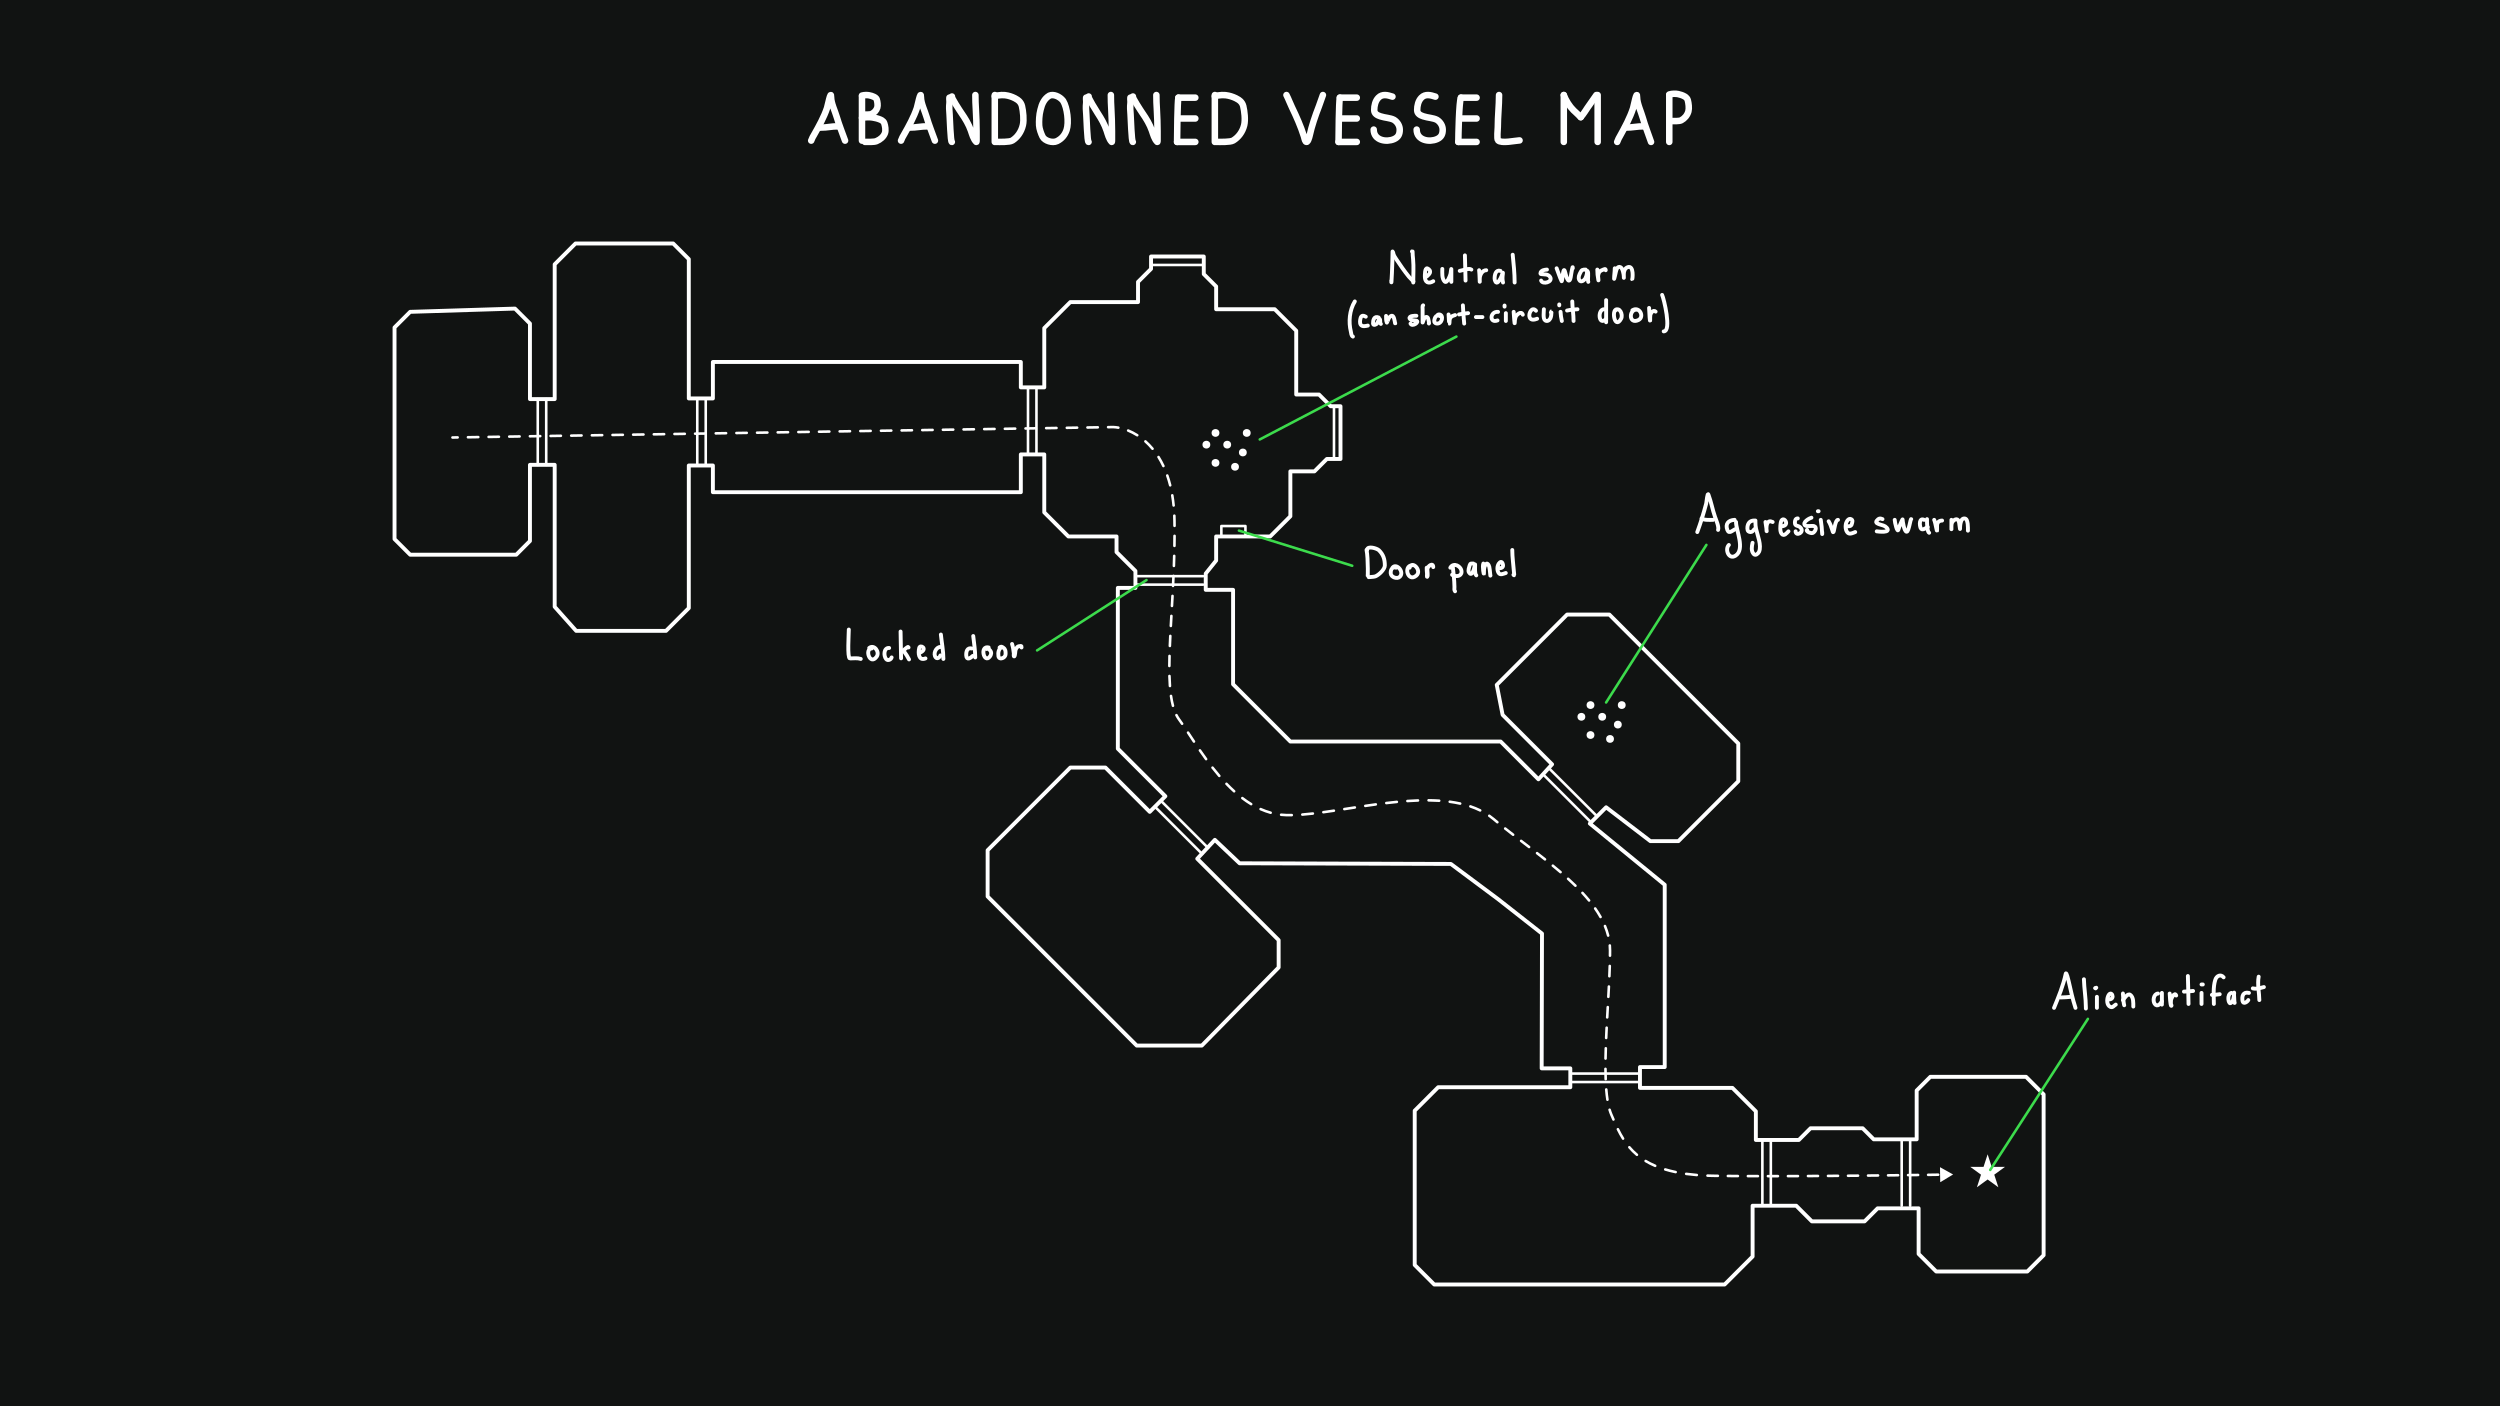 <svg width="1920" height="1080" viewBox="0 0 1920 1080" fill="none" xmlns="http://www.w3.org/2000/svg">
<rect width="1920" height="1080" fill="#111312"/>
<path d="M303 251.5L315 239.5L395.5 237L407 248.5V306.5H426V203L442 187H517L529 199V306H547.5V278H784V297.5H802V252L822 232H874V216.5L884 206.5V197H924.5V210.5L934 220V237.5H979L995.5 254V303H1013L1022 312H1029.5V352.5H1019L1009.5 362H991V396.5L975.5 412H934V430.5L926 440.5V453H947V525.5L991 569.5H1152.5L1181.5 598.5L1192 587L1173 568L1154 549L1149.5 526L1203.5 472H1236L1335 571V600L1289 646H1267.5L1233.5 620L1221 632.5L1278.5 679.5V819.5H1259.5V835.5H1330.5L1348.5 853.5V875.5H1381.5L1390.5 866.5H1430.5L1439 875H1472V837.5L1482.5 827H1556L1569.5 840.5V964L1557 976.5H1487L1473.5 963V928H1442L1432 938H1391.5L1379.5 926H1346V965L1324.5 986.5H1101.5L1086.5 971.5V853L1104.5 835H1206V820.5H1184L1184.25 717L1150.5 690.5L1114.25 663.5L952 663L933 645L919.5 659.5L950.75 690.75L982 722V743L923 803H873L758.5 688.5V653L822 589.5H849L883 623.5L895 611.5L858.5 575V451.5H872V438.5L857.5 424V412H820.5L811.25 402.75L802 393.5V349H784V378H547.5V364.25V357.5H529V467L511.5 484.5H442.5L426 466V357H407V415.5L396.5 426H315L303 414V251.5Z" stroke="white" stroke-width="3" stroke-linecap="round" stroke-linejoin="round"/>
<path d="M413 357V306.5" stroke="white" stroke-width="2" stroke-linecap="round" stroke-linejoin="round"/>
<path d="M419.5 357V306.5" stroke="white" stroke-width="2" stroke-linecap="round" stroke-linejoin="round"/>
<path d="M535.5 357V306.5" stroke="white" stroke-width="2" stroke-linecap="round" stroke-linejoin="round"/>
<path d="M542 357V306.5" stroke="white" stroke-width="2" stroke-linecap="round" stroke-linejoin="round"/>
<path d="M789.5 349V298.5" stroke="white" stroke-width="2" stroke-linecap="round" stroke-linejoin="round"/>
<path d="M796 349V298.5" stroke="white" stroke-width="2" stroke-linecap="round" stroke-linejoin="round"/>
<path d="M873.5 442.5L924 442.5" stroke="white" stroke-width="2" stroke-linecap="round" stroke-linejoin="round"/>
<path d="M873.5 449L924 449" stroke="white" stroke-width="2" stroke-linecap="round" stroke-linejoin="round"/>
<path d="M1207.5 824.5L1258 824.5" stroke="white" stroke-width="2" stroke-linecap="round" stroke-linejoin="round"/>
<path d="M1207.5 831L1258 831" stroke="white" stroke-width="2" stroke-linecap="round" stroke-linejoin="round"/>
<path d="M1360 875.5L1360 926" stroke="white" stroke-width="2" stroke-linecap="round" stroke-linejoin="round"/>
<path d="M1353.5 875.5L1353.5 926" stroke="white" stroke-width="2" stroke-linecap="round" stroke-linejoin="round"/>
<path d="M1467 875.5L1467 926" stroke="white" stroke-width="2" stroke-linecap="round" stroke-linejoin="round"/>
<path d="M1460.5 875.5L1460.5 926" stroke="white" stroke-width="2" stroke-linecap="round" stroke-linejoin="round"/>
<path d="M892.096 615.5L927.805 651.209" stroke="white" stroke-width="2" stroke-linecap="round" stroke-linejoin="round"/>
<path d="M887.5 620.096L923.209 655.805" stroke="white" stroke-width="2" stroke-linecap="round" stroke-linejoin="round"/>
<path d="M1526.5 886.5L1529.64 896.174H1539.81L1531.59 902.152L1534.73 911.826L1526.5 905.848L1518.27 911.826L1521.41 902.152L1513.19 896.174H1523.36L1526.5 886.5Z" fill="white"/>
<path d="M1190.1 590.5L1225.8 626.209" stroke="white" stroke-width="2" stroke-linecap="round" stroke-linejoin="round"/>
<path d="M1185.5 595.096L1221.21 630.805" stroke="white" stroke-width="2" stroke-linecap="round" stroke-linejoin="round"/>
<path d="M884.5 203.5H924.5" stroke="white" stroke-width="2" stroke-linecap="round" stroke-linejoin="round"/>
<path d="M1024.5 312.5V352.5" stroke="white" stroke-width="2" stroke-linecap="round" stroke-linejoin="round"/>
<path d="M347.484 335C346.932 335.009 346.491 335.464 346.5 336.016C346.509 336.568 346.964 337.009 347.516 337L347.484 335ZM855 328L855.043 327.001C855.024 327 855.004 327 854.984 327L855 328ZM902 400L903 399.986L902 400ZM1237.5 856L1238.42 855.604L1237.5 856ZM1315.5 903L1315.52 902L1315.5 903ZM1500 902L1489.91 896.384L1490.09 907.93L1500 902ZM351.481 336.937C352.033 336.929 352.473 336.474 352.465 335.922C352.456 335.37 352.001 334.929 351.449 334.938L351.481 336.937ZM359.379 334.813C358.827 334.821 358.386 335.276 358.395 335.828C358.403 336.38 358.858 336.821 359.41 336.812L359.379 334.813ZM367.34 336.687C367.892 336.679 368.333 336.224 368.324 335.672C368.315 335.12 367.861 334.679 367.308 334.688L367.34 336.687ZM375.238 334.563C374.686 334.571 374.245 335.026 374.254 335.578C374.263 336.13 374.717 336.571 375.27 336.562L375.238 334.563ZM383.199 336.437C383.752 336.429 384.192 335.974 384.183 335.422C384.175 334.87 383.72 334.429 383.168 334.438L383.199 336.437ZM391.098 334.313C390.545 334.321 390.105 334.776 390.113 335.328C390.122 335.88 390.577 336.321 391.129 336.312L391.098 334.313ZM399.059 336.187C399.611 336.179 400.052 335.724 400.043 335.172C400.034 334.62 399.579 334.179 399.027 334.188L399.059 336.187ZM406.957 334.063C406.405 334.071 405.964 334.526 405.973 335.078C405.981 335.63 406.436 336.071 406.988 336.062L406.957 334.063ZM414.918 335.937C415.47 335.929 415.911 335.474 415.902 334.922C415.894 334.37 415.439 333.929 414.887 333.938L414.918 335.937ZM422.816 333.813C422.264 333.821 421.823 334.276 421.832 334.828C421.841 335.38 422.296 335.821 422.848 335.812L422.816 333.813ZM430.777 335.687C431.33 335.679 431.77 335.224 431.762 334.672C431.753 334.12 431.298 333.679 430.746 333.688L430.777 335.687ZM438.676 333.563C438.123 333.571 437.683 334.026 437.692 334.578C437.7 335.13 438.155 335.571 438.707 335.562L438.676 333.563ZM446.637 335.437C447.189 335.429 447.63 334.974 447.621 334.422C447.612 333.87 447.158 333.429 446.605 333.438L446.637 335.437ZM454.535 333.313C453.983 333.321 453.542 333.776 453.551 334.328C453.56 334.88 454.014 335.321 454.567 335.312L454.535 333.313ZM462.496 335.187C463.048 335.179 463.489 334.724 463.48 334.172C463.472 333.62 463.017 333.179 462.465 333.188L462.496 335.187ZM470.394 333.063C469.842 333.071 469.402 333.526 469.41 334.078C469.419 334.63 469.874 335.071 470.426 335.062L470.394 333.063ZM478.356 334.937C478.908 334.929 479.348 334.474 479.34 333.922C479.331 333.37 478.876 332.929 478.324 332.938L478.356 334.937ZM486.254 332.813C485.702 332.821 485.261 333.276 485.27 333.828C485.278 334.38 485.733 334.821 486.285 334.812L486.254 332.813ZM494.215 334.687C494.767 334.679 495.208 334.224 495.199 333.672C495.19 333.12 494.736 332.679 494.183 332.688L494.215 334.687ZM502.113 332.563C501.561 332.571 501.12 333.026 501.129 333.578C501.138 334.13 501.592 334.571 502.145 334.562L502.113 332.563ZM510.074 334.437C510.627 334.429 511.067 333.974 511.058 333.422C511.05 332.87 510.595 332.429 510.043 332.438L510.074 334.437ZM517.973 332.313C517.42 332.321 516.98 332.776 516.988 333.328C516.997 333.88 517.452 334.321 518.004 334.312L517.973 332.313ZM525.934 334.187C526.486 334.179 526.927 333.724 526.918 333.172C526.909 332.62 526.454 332.179 525.902 332.188L525.934 334.187ZM533.832 332.063C533.28 332.071 532.839 332.526 532.848 333.078C532.857 333.63 533.311 334.071 533.863 334.062L533.832 332.063ZM541.793 333.937C542.345 333.929 542.786 333.474 542.777 332.922C542.769 332.37 542.314 331.929 541.762 331.938L541.793 333.937ZM549.691 331.813C549.139 331.821 548.699 332.276 548.707 332.828C548.716 333.38 549.171 333.821 549.723 333.812L549.691 331.813ZM557.653 333.687C558.205 333.679 558.645 333.224 558.637 332.672C558.628 332.12 558.173 331.679 557.621 331.688L557.653 333.687ZM565.551 331.563C564.999 331.571 564.558 332.026 564.567 332.578C564.575 333.13 565.03 333.571 565.582 333.562L565.551 331.563ZM573.512 333.437C574.064 333.429 574.505 332.974 574.496 332.422C574.487 331.87 574.033 331.429 573.48 331.438L573.512 333.437ZM581.41 331.313C580.858 331.321 580.417 331.776 580.426 332.328C580.435 332.88 580.889 333.321 581.442 333.312L581.41 331.313ZM589.371 333.187C589.924 333.179 590.364 332.724 590.355 332.172C590.347 331.62 589.892 331.179 589.34 331.188L589.371 333.187ZM597.269 331.063C596.717 331.071 596.277 331.526 596.285 332.078C596.294 332.63 596.749 333.071 597.301 333.062L597.269 331.063ZM605.231 332.937C605.783 332.929 606.224 332.474 606.215 331.922C606.206 331.37 605.751 330.929 605.199 330.938L605.231 332.937ZM613.129 330.813C612.577 330.821 612.136 331.276 612.145 331.828C612.153 332.38 612.608 332.821 613.16 332.812L613.129 330.813ZM621.09 332.687C621.642 332.679 622.083 332.224 622.074 331.672C622.065 331.12 621.611 330.679 621.059 330.688L621.09 332.687ZM628.988 330.563C628.436 330.571 627.995 331.026 628.004 331.578C628.013 332.13 628.468 332.571 629.02 332.562L628.988 330.563ZM636.949 332.437C637.502 332.429 637.942 331.974 637.934 331.422C637.925 330.87 637.47 330.429 636.918 330.438L636.949 332.437ZM644.848 330.313C644.295 330.321 643.855 330.776 643.863 331.328C643.872 331.88 644.327 332.321 644.879 332.312L644.848 330.313ZM652.809 332.187C653.361 332.179 653.802 331.724 653.793 331.172C653.784 330.62 653.329 330.179 652.777 330.188L652.809 332.187ZM660.707 330.063C660.155 330.071 659.714 330.526 659.723 331.078C659.732 331.63 660.186 332.071 660.738 332.062L660.707 330.063ZM668.668 331.937C669.22 331.929 669.661 331.474 669.652 330.922C669.644 330.37 669.189 329.929 668.637 329.938L668.668 331.937ZM676.566 329.813C676.014 329.821 675.573 330.276 675.582 330.828C675.591 331.38 676.046 331.821 676.598 331.812L676.566 329.813ZM684.527 331.687C685.08 331.679 685.52 331.224 685.512 330.672C685.503 330.12 685.048 329.679 684.496 329.688L684.527 331.687ZM692.426 329.563C691.873 329.571 691.433 330.026 691.442 330.578C691.45 331.13 691.905 331.571 692.457 331.562L692.426 329.563ZM700.387 331.437C700.939 331.429 701.38 330.974 701.371 330.422C701.362 329.87 700.908 329.429 700.355 329.438L700.387 331.437ZM708.285 329.313C707.733 329.321 707.292 329.776 707.301 330.328C707.31 330.88 707.764 331.321 708.317 331.312L708.285 329.313ZM716.246 331.187C716.798 331.179 717.239 330.724 717.23 330.172C717.222 329.62 716.767 329.179 716.215 329.188L716.246 331.187ZM724.144 329.063C723.592 329.071 723.152 329.526 723.16 330.078C723.169 330.63 723.624 331.071 724.176 331.062L724.144 329.063ZM732.106 330.937C732.658 330.929 733.098 330.474 733.09 329.922C733.081 329.37 732.626 328.929 732.074 328.938L732.106 330.937ZM740.004 328.813C739.451 328.821 739.011 329.276 739.02 329.828C739.028 330.38 739.483 330.821 740.035 330.812L740.004 328.813ZM747.965 330.687C748.517 330.679 748.958 330.224 748.949 329.672C748.94 329.12 748.486 328.679 747.933 328.688L747.965 330.687ZM755.863 328.563C755.311 328.571 754.87 329.026 754.879 329.578C754.888 330.13 755.342 330.571 755.895 330.562L755.863 328.563ZM763.824 330.437C764.376 330.429 764.817 329.974 764.808 329.422C764.8 328.87 764.345 328.429 763.793 328.438L763.824 330.437ZM771.722 328.313C771.17 328.321 770.73 328.776 770.738 329.328C770.747 329.88 771.202 330.321 771.754 330.312L771.722 328.313ZM779.684 330.187C780.236 330.179 780.676 329.724 780.668 329.172C780.659 328.62 780.204 328.179 779.652 328.188L779.684 330.187ZM787.582 328.063C787.03 328.071 786.589 328.526 786.598 329.078C786.606 329.63 787.061 330.071 787.613 330.062L787.582 328.063ZM795.543 329.937C796.095 329.929 796.536 329.474 796.527 328.922C796.518 328.37 796.064 327.929 795.511 327.938L795.543 329.937ZM803.441 327.813C802.889 327.821 802.448 328.276 802.457 328.828C802.466 329.38 802.92 329.821 803.473 329.812L803.441 327.813ZM811.402 329.687C811.955 329.679 812.395 329.224 812.386 328.672C812.378 328.12 811.923 327.679 811.371 327.688L811.402 329.687ZM819.3 327.563C818.748 327.571 818.308 328.026 818.316 328.578C818.325 329.13 818.78 329.571 819.332 329.562L819.3 327.563ZM827.262 329.437C827.814 329.429 828.255 328.974 828.246 328.422C828.237 327.87 827.782 327.429 827.23 327.438L827.262 329.437ZM835.16 327.313C834.608 327.321 834.167 327.776 834.176 328.328C834.184 328.88 834.639 329.321 835.191 329.312L835.16 327.313ZM843.121 329.187C843.673 329.179 844.114 328.724 844.105 328.172C844.096 327.62 843.642 327.179 843.09 327.188L843.121 329.187ZM851.019 327.063C850.467 327.071 850.026 327.526 850.035 328.078C850.044 328.63 850.499 329.071 851.051 329.062L851.019 327.063ZM858.717 329.428C859.26 329.526 859.78 329.164 859.878 328.62C859.975 328.077 859.614 327.557 859.07 327.46L858.717 329.428ZM866.807 329.73C866.295 329.522 865.712 329.769 865.504 330.281C865.296 330.792 865.543 331.376 866.054 331.583L866.807 329.73ZM872.875 335.1C873.342 335.395 873.959 335.255 874.254 334.788C874.549 334.321 874.41 333.704 873.943 333.409L872.875 335.1ZM880.347 338.237C879.934 337.87 879.302 337.907 878.935 338.32C878.568 338.733 878.606 339.365 879.018 339.732L880.347 338.237ZM884.373 345.273C884.727 345.697 885.357 345.754 885.782 345.401C886.206 345.047 886.263 344.417 885.91 343.992L884.373 345.273ZM890.591 350.47C890.298 350.002 889.681 349.86 889.213 350.153C888.745 350.446 888.603 351.063 888.896 351.531L890.591 350.47ZM892.596 358.331C892.832 358.831 893.427 359.045 893.927 358.81C894.427 358.575 894.641 357.979 894.406 357.479L892.596 358.331ZM897.412 364.868C897.23 364.347 896.66 364.071 896.138 364.253C895.617 364.435 895.341 365.005 895.523 365.526L897.412 364.868ZM897.738 372.973C897.872 373.509 898.415 373.835 898.95 373.701C899.486 373.567 899.812 373.024 899.678 372.488L897.738 372.973ZM901.294 380.256C901.202 379.712 900.686 379.345 900.141 379.437C899.597 379.528 899.23 380.044 899.322 380.589L901.294 380.256ZM900.349 388.3C900.404 388.85 900.894 389.251 901.444 389.196C901.993 389.141 902.394 388.651 902.34 388.101L900.349 388.3ZM902.891 396.008C902.868 395.456 902.402 395.027 901.851 395.05C901.299 395.072 900.87 395.538 900.892 396.09L902.891 396.008ZM901.042 403.86C901.046 404.412 901.497 404.856 902.049 404.852C902.601 404.848 903.046 404.397 903.042 403.845L901.042 403.86ZM903.049 411.549C903.052 410.997 902.607 410.547 902.054 410.544C901.502 410.541 901.052 410.986 901.049 411.538L903.049 411.549ZM900.963 419.215C900.954 419.767 901.394 420.222 901.946 420.232C902.498 420.241 902.953 419.801 902.963 419.249L900.963 419.215ZM902.792 426.954C902.807 426.402 902.372 425.942 901.82 425.927C901.268 425.912 900.808 426.348 900.793 426.9L902.792 426.954ZM900.55 434.584C900.53 435.136 900.961 435.599 901.513 435.619C902.065 435.639 902.528 435.208 902.548 434.656L900.55 434.584ZM902.241 442.35C902.265 441.799 901.837 441.332 901.286 441.308C900.734 441.284 900.267 441.712 900.243 442.263L902.241 442.35ZM899.885 449.935C899.858 450.487 900.283 450.956 900.834 450.984C901.386 451.011 901.855 450.586 901.883 450.034L899.885 449.935ZM901.484 457.726C901.513 457.175 901.09 456.704 900.539 456.674C899.987 456.644 899.516 457.067 899.487 457.619L901.484 457.726ZM899.062 465.302C899.03 465.853 899.452 466.326 900.004 466.357C900.555 466.388 901.027 465.966 901.058 465.415L899.062 465.302ZM900.623 473.087C900.654 472.536 900.233 472.063 899.681 472.032C899.13 472.001 898.657 472.422 898.626 472.974L900.623 473.087ZM898.196 480.665C898.166 481.216 898.589 481.688 899.141 481.718C899.692 481.748 900.163 481.325 900.194 480.774L898.196 480.665ZM899.793 488.45C899.82 487.898 899.395 487.429 898.843 487.402C898.292 487.375 897.822 487.8 897.795 488.352L899.793 488.45ZM897.448 496.047C897.426 496.599 897.856 497.064 898.408 497.086C898.959 497.108 899.425 496.679 899.447 496.127L897.448 496.047ZM899.19 503.798C899.204 503.246 898.768 502.787 898.216 502.772C897.664 502.758 897.205 503.194 897.19 503.746L899.19 503.798ZM897.067 511.469C897.064 512.021 897.51 512.471 898.062 512.473C898.614 512.476 899.064 512.03 899.067 511.478L897.067 511.469ZM899.141 519.136C899.127 518.584 898.667 518.148 898.115 518.162C897.563 518.177 897.127 518.636 897.142 519.188L899.141 519.136ZM897.512 526.915C897.552 527.466 898.031 527.88 898.582 527.84C899.133 527.799 899.547 527.32 899.507 526.77L897.512 526.915ZM900.311 534.352C900.232 533.806 899.724 533.427 899.178 533.506C898.631 533.586 898.253 534.093 898.332 534.64L900.311 534.352ZM899.868 542.293C900.011 542.827 900.559 543.143 901.093 543C901.626 542.857 901.943 542.309 901.8 541.775L899.868 542.293ZM904.4 548.779C904.15 548.287 903.548 548.091 903.056 548.341C902.563 548.591 902.367 549.193 902.618 549.686L904.4 548.779ZM907.034 556.399C907.348 556.854 907.97 556.969 908.425 556.655C908.88 556.342 908.995 555.719 908.681 555.264L907.034 556.399ZM913.262 562.099C912.958 561.638 912.338 561.511 911.877 561.815C911.416 562.119 911.289 562.739 911.593 563.2L913.262 562.099ZM916.124 570.061C916.43 570.521 917.051 570.646 917.511 570.34C917.971 570.035 918.096 569.414 917.79 568.954L916.124 570.061ZM922.369 575.734C922.056 575.279 921.433 575.164 920.979 575.478C920.524 575.791 920.409 576.414 920.722 576.869L922.369 575.734ZM925.475 583.589C925.8 584.036 926.426 584.134 926.872 583.809C927.319 583.484 927.417 582.858 927.092 582.412L925.475 583.589ZM932.014 588.935C931.673 588.5 931.044 588.424 930.61 588.765C930.175 589.106 930.099 589.734 930.44 590.169L932.014 588.935ZM935.669 596.551C936.029 596.97 936.66 597.018 937.079 596.658C937.498 596.298 937.546 595.667 937.186 595.248L935.669 596.551ZM942.661 601.283C942.278 600.885 941.645 600.873 941.247 601.255C940.848 601.638 940.836 602.271 941.219 602.669L942.661 601.283ZM947.148 608.438C947.557 608.808 948.189 608.777 948.56 608.367C948.931 607.958 948.899 607.326 948.49 606.955L947.148 608.438ZM954.727 612.151C954.288 611.817 953.66 611.902 953.326 612.342C952.992 612.781 953.077 613.409 953.516 613.743L954.727 612.151ZM960.374 618.431C960.846 618.718 961.461 618.568 961.748 618.095C962.034 617.623 961.884 617.008 961.412 616.722L960.374 618.431ZM968.556 620.479C968.052 620.254 967.461 620.481 967.236 620.986C967.011 621.49 967.238 622.081 967.743 622.306L968.556 620.479ZM975.589 625.14C976.122 625.288 976.673 624.977 976.821 624.445C976.969 623.913 976.657 623.361 976.125 623.213L975.589 625.14ZM984.013 624.734C983.464 624.675 982.971 625.071 982.911 625.621C982.852 626.17 983.248 626.663 983.798 626.723L984.013 624.734ZM992.085 627.006C992.638 626.996 993.077 626.54 993.066 625.987C993.056 625.435 992.599 624.996 992.047 625.007L992.085 627.006ZM1000.11 624.593C999.56 624.637 999.149 625.118 999.192 625.669C999.235 626.219 999.717 626.631 1000.27 626.587L1000.11 624.593ZM1008.39 625.791C1008.94 625.728 1009.33 625.232 1009.27 624.683C1009.21 624.134 1008.71 623.741 1008.16 623.804L1008.39 625.791ZM1016.22 622.781C1015.67 622.856 1015.29 623.36 1015.36 623.908C1015.44 624.455 1015.94 624.837 1016.49 624.762L1016.22 622.781ZM1024.57 623.598C1025.11 623.516 1025.49 623.007 1025.41 622.461C1025.33 621.915 1024.82 621.538 1024.27 621.62L1024.57 623.598ZM1032.3 620.393C1031.76 620.477 1031.38 620.988 1031.47 621.534C1031.55 622.08 1032.06 622.454 1032.61 622.369L1032.3 620.393ZM1040.66 621.124C1041.21 621.04 1041.58 620.529 1041.5 619.983C1041.41 619.437 1040.9 619.063 1040.36 619.147L1040.66 621.124ZM1048.41 617.931C1047.86 618.012 1047.48 618.52 1047.56 619.066C1047.65 619.613 1048.15 619.99 1048.7 619.91L1048.41 617.931ZM1056.75 618.766C1057.3 618.692 1057.68 618.188 1057.61 617.641C1057.53 617.093 1057.03 616.71 1056.48 616.785L1056.75 618.766ZM1064.57 615.748C1064.02 615.814 1063.63 616.311 1063.7 616.86C1063.76 617.408 1064.26 617.8 1064.81 617.734L1064.57 615.748ZM1072.88 616.856C1073.43 616.802 1073.83 616.313 1073.78 615.764C1073.72 615.214 1073.23 614.812 1072.68 614.865L1072.88 616.856ZM1080.82 614.183C1080.27 614.221 1079.86 614.699 1079.89 615.25C1079.93 615.801 1080.41 616.216 1080.96 616.178L1080.82 614.183ZM1089.06 615.754C1089.61 615.736 1090.04 615.273 1090.02 614.721C1090 614.169 1089.54 613.737 1088.99 613.756L1089.06 615.754ZM1097.17 613.649C1096.61 613.644 1096.16 614.087 1096.16 614.639C1096.15 615.192 1096.59 615.644 1097.15 615.649L1097.17 613.649ZM1105.23 615.94C1105.78 615.976 1106.26 615.558 1106.29 615.007C1106.33 614.456 1105.91 613.98 1105.36 613.945L1105.23 615.94ZM1113.53 614.741C1112.98 614.668 1112.47 615.053 1112.4 615.6C1112.33 616.148 1112.71 616.651 1113.26 616.724L1113.53 614.741ZM1121.19 618.116C1121.73 618.236 1122.26 617.896 1122.38 617.356C1122.5 616.817 1122.16 616.283 1121.62 616.164L1121.19 618.116ZM1129.57 618.363C1129.05 618.186 1128.48 618.467 1128.3 618.991C1128.13 619.514 1128.41 620.081 1128.93 620.258L1129.57 618.363ZM1136.33 623.291C1136.83 623.535 1137.43 623.33 1137.67 622.835C1137.91 622.339 1137.71 621.74 1137.21 621.496L1136.33 623.291ZM1144.35 625.704C1143.89 625.386 1143.27 625.495 1142.95 625.947C1142.64 626.399 1142.74 627.023 1143.2 627.34L1144.35 625.704ZM1149.34 632.237C1149.77 632.587 1150.4 632.524 1150.75 632.097C1151.1 631.67 1151.03 631.04 1150.61 630.69L1149.34 632.237ZM1156.62 635.525C1156.18 635.182 1155.55 635.255 1155.21 635.688C1154.87 636.121 1154.94 636.75 1155.37 637.093L1156.62 635.525ZM1161.47 641.867C1161.91 642.206 1162.54 642.126 1162.87 641.69C1163.21 641.254 1163.13 640.625 1162.7 640.287L1161.47 641.867ZM1168.82 645.004C1168.38 644.667 1167.75 644.75 1167.41 645.188C1167.08 645.626 1167.16 646.254 1167.6 646.59L1168.82 645.004ZM1173.73 651.296C1174.17 651.633 1174.8 651.55 1175.14 651.112C1175.47 650.674 1175.39 650.046 1174.95 649.71L1173.73 651.296ZM1181.08 654.435C1180.64 654.097 1180.01 654.176 1179.67 654.612C1179.33 655.048 1179.41 655.677 1179.85 656.015L1181.08 654.435ZM1185.93 660.779C1186.36 661.123 1186.99 661.05 1187.33 660.617C1187.68 660.184 1187.6 659.555 1187.17 659.212L1185.93 660.779ZM1193.21 664.071C1192.78 663.721 1192.15 663.784 1191.8 664.211C1191.45 664.638 1191.51 665.268 1191.94 665.618L1193.21 664.071ZM1197.85 670.563C1198.27 670.923 1198.9 670.874 1199.26 670.454C1199.62 670.035 1199.57 669.403 1199.15 669.044L1197.85 670.563ZM1204.98 674.176C1204.57 673.805 1203.94 673.836 1203.56 674.244C1203.19 674.653 1203.22 675.286 1203.63 675.657L1204.98 674.176ZM1209.23 680.931C1209.63 681.317 1210.26 681.31 1210.65 680.916C1211.03 680.521 1211.03 679.888 1210.63 679.501L1209.23 680.931ZM1216.06 685.066C1215.69 684.661 1215.05 684.637 1214.65 685.013C1214.24 685.389 1214.22 686.022 1214.6 686.426L1216.06 685.066ZM1219.65 692.198C1220 692.625 1220.63 692.687 1221.05 692.337C1221.48 691.986 1221.54 691.356 1221.19 690.929L1219.65 692.198ZM1225.92 697.146C1225.6 696.694 1224.98 696.583 1224.53 696.899C1224.07 697.216 1223.96 697.839 1224.28 698.292L1225.92 697.146ZM1228.35 704.745C1228.62 705.226 1229.23 705.397 1229.71 705.126C1230.19 704.855 1230.37 704.245 1230.09 703.764L1228.35 704.745ZM1233.54 710.814C1233.33 710.304 1232.74 710.061 1232.23 710.272C1231.72 710.483 1231.48 711.068 1231.69 711.578L1233.54 710.814ZM1234.08 718.768C1234.22 719.303 1234.76 719.628 1235.3 719.492C1235.83 719.357 1236.16 718.814 1236.02 718.278L1234.08 718.768ZM1237.33 726.053C1237.29 725.503 1236.8 725.095 1236.25 725.141C1235.7 725.188 1235.29 725.672 1235.34 726.222L1237.33 726.053ZM1235.47 733.94C1235.47 734.493 1235.91 734.946 1236.46 734.953C1237.01 734.96 1237.47 734.518 1237.47 733.965L1235.47 733.94ZM1237.3 741.894C1237.31 741.342 1236.88 740.88 1236.33 740.863C1235.78 740.846 1235.31 741.279 1235.3 741.831L1237.3 741.894ZM1235 749.72C1234.98 750.272 1235.41 750.738 1235.96 750.762C1236.51 750.786 1236.98 750.358 1237 749.806L1235 749.72ZM1236.62 757.713C1236.65 757.161 1236.23 756.691 1235.68 756.663C1235.13 756.635 1234.66 757.06 1234.63 757.611L1236.62 757.713ZM1234.21 765.508C1234.18 766.059 1234.6 766.531 1235.15 766.561C1235.7 766.592 1236.17 766.169 1236.2 765.618L1234.21 765.508ZM1235.76 773.52C1235.79 772.969 1235.37 772.497 1234.82 772.466C1234.27 772.435 1233.8 772.857 1233.77 773.408L1235.76 773.52ZM1233.33 781.309C1233.3 781.86 1233.72 782.332 1234.27 782.362C1234.82 782.392 1235.3 781.969 1235.33 781.418L1233.33 781.309ZM1234.91 789.315C1234.94 788.763 1234.51 788.294 1233.96 788.266C1233.41 788.239 1232.94 788.663 1232.91 789.215L1234.91 789.315ZM1232.54 797.127C1232.52 797.679 1232.95 798.145 1233.5 798.169C1234.05 798.192 1234.52 797.764 1234.54 797.212L1232.54 797.127ZM1234.25 805.106C1234.26 804.554 1233.83 804.092 1233.28 804.075C1232.73 804.057 1232.27 804.49 1232.25 805.042L1234.25 805.106ZM1232.05 812.961C1232.05 813.514 1232.49 813.969 1233.04 813.978C1233.59 813.987 1234.05 813.546 1234.05 812.994L1232.05 812.961ZM1234.01 820.883C1234 820.331 1233.55 819.886 1233 819.889C1232.45 819.891 1232 820.342 1232.01 820.894L1234.01 820.883ZM1232.16 828.832C1232.18 829.384 1232.64 829.816 1233.2 829.796C1233.75 829.776 1234.18 829.313 1234.16 828.761L1232.16 828.832ZM1234.61 836.619C1234.56 836.069 1234.08 835.659 1233.53 835.704C1232.98 835.748 1232.57 836.231 1232.61 836.781L1234.61 836.619ZM1233.52 844.723C1233.61 845.269 1234.12 845.643 1234.66 845.558C1235.21 845.474 1235.58 844.963 1235.5 844.417L1233.52 844.723ZM1237.14 852.014C1236.98 851.484 1236.42 851.182 1235.89 851.338C1235.37 851.495 1235.06 852.051 1235.22 852.581L1237.14 852.014ZM1238.21 860.173C1238.43 860.679 1239.02 860.912 1239.53 860.692C1240.03 860.472 1240.27 859.883 1240.05 859.377L1238.21 860.173ZM1243.44 866.812C1243.2 866.316 1242.6 866.112 1242.1 866.356C1241.61 866.6 1241.4 867.199 1241.65 867.695L1243.44 866.812ZM1245.67 874.983C1245.96 875.451 1246.58 875.593 1247.04 875.3C1247.51 875.007 1247.65 874.39 1247.36 873.921L1245.67 874.983ZM1252.11 880.444C1251.75 880.023 1251.12 879.972 1250.7 880.33C1250.28 880.687 1250.23 881.318 1250.58 881.739L1252.11 880.444ZM1256.52 887.653C1256.94 888.009 1257.57 887.955 1257.93 887.532C1258.28 887.11 1258.23 886.479 1257.81 886.123L1256.52 887.653ZM1264.37 890.791C1263.89 890.507 1263.28 890.661 1263 891.135C1262.71 891.608 1262.87 892.223 1263.34 892.506L1264.37 890.791ZM1270.79 896.279C1271.29 896.495 1271.88 896.259 1272.1 895.751C1272.31 895.243 1272.08 894.655 1271.57 894.439L1270.79 896.279ZM1279.2 897.184C1278.68 897.025 1278.12 897.325 1277.96 897.853C1277.8 898.382 1278.1 898.94 1278.63 899.099L1279.2 897.184ZM1286.7 901.13C1287.24 901.243 1287.77 900.895 1287.88 900.354C1287.99 899.814 1287.64 899.284 1287.1 899.172L1286.7 901.13ZM1295.13 900.543C1294.58 900.468 1294.08 900.851 1294 901.398C1293.93 901.945 1294.31 902.449 1294.86 902.524L1295.13 900.543ZM1303.07 903.411C1303.62 903.456 1304.1 903.046 1304.15 902.495C1304.19 901.945 1303.78 901.462 1303.23 901.418L1303.07 903.411ZM1311.4 901.891C1310.85 901.871 1310.38 902.303 1310.36 902.855C1310.34 903.406 1310.78 903.87 1311.33 903.89L1311.4 901.891ZM1319.31 904.059C1319.86 904.066 1320.32 903.625 1320.33 903.073C1320.33 902.521 1319.89 902.067 1319.34 902.059L1319.31 904.059ZM1327.01 902.149C1326.46 902.143 1326.01 902.587 1326 903.139C1326 903.691 1326.44 904.143 1326.99 904.149L1327.01 902.149ZM1334.7 904.21C1335.25 904.213 1335.7 903.768 1335.71 903.216C1335.71 902.664 1335.27 902.213 1334.71 902.21L1334.7 904.21ZM1342.39 902.248C1341.84 902.246 1341.39 902.692 1341.39 903.245C1341.39 903.797 1341.83 904.246 1342.39 904.248L1342.39 902.248ZM1350.07 904.269C1350.63 904.27 1351.07 903.823 1351.07 903.271C1351.08 902.719 1350.63 902.27 1350.08 902.269L1350.07 904.269ZM1357.77 902.275C1357.22 902.275 1356.77 902.723 1356.77 903.275C1356.77 903.828 1357.22 904.275 1357.77 904.275L1357.77 902.275ZM1365.47 904.268C1366.02 904.268 1366.46 903.819 1366.46 903.267C1366.46 902.715 1366.01 902.268 1365.46 902.268L1365.47 904.268ZM1373.14 902.251C1372.59 902.253 1372.15 902.702 1372.15 903.254C1372.15 903.806 1372.6 904.253 1373.15 904.251L1373.14 902.251ZM1380.84 904.224C1381.39 904.221 1381.84 903.772 1381.84 903.22C1381.83 902.667 1381.39 902.222 1380.83 902.224L1380.84 904.224ZM1388.52 902.188C1387.97 902.191 1387.53 902.641 1387.53 903.193C1387.53 903.746 1387.98 904.191 1388.53 904.188L1388.52 902.188ZM1396.23 904.145C1396.78 904.141 1397.22 903.691 1397.22 903.139C1397.22 902.586 1396.77 902.141 1396.21 902.145L1396.23 904.145ZM1403.9 902.094C1403.35 902.098 1402.9 902.549 1402.91 903.101C1402.91 903.654 1403.36 904.098 1403.92 904.094L1403.9 902.094ZM1411.61 904.037C1412.16 904.033 1412.6 903.582 1412.6 903.03C1412.59 902.477 1412.14 902.033 1411.59 902.038L1411.61 904.037ZM1419.28 901.975C1418.73 901.979 1418.28 902.431 1418.29 902.983C1418.29 903.535 1418.75 903.979 1419.3 903.975L1419.28 901.975ZM1426.99 903.906C1427.54 903.901 1427.98 903.449 1427.98 902.897C1427.97 902.345 1427.52 901.901 1426.97 901.906L1426.99 903.906ZM1434.66 901.832C1434.1 901.838 1433.66 902.29 1433.67 902.842C1433.67 903.394 1434.12 903.838 1434.68 903.832L1434.66 901.832ZM1442.36 903.753C1442.91 903.747 1443.35 903.295 1443.35 902.743C1443.34 902.191 1442.89 901.748 1442.34 901.753L1442.36 903.753ZM1450.04 901.669C1449.48 901.676 1449.04 902.128 1449.05 902.681C1449.05 903.233 1449.51 903.675 1450.06 903.669L1450.04 901.669ZM1457.75 903.58C1458.3 903.574 1458.75 903.121 1458.74 902.569C1458.73 902.016 1458.28 901.574 1457.73 901.581L1457.75 903.58ZM1465.4 901.487C1464.85 901.494 1464.41 901.947 1464.42 902.499C1464.42 903.052 1464.88 903.494 1465.43 903.487L1465.4 901.487ZM1473.13 903.388C1473.68 903.381 1474.12 902.927 1474.12 902.375C1474.11 901.823 1473.66 901.381 1473.1 901.388L1473.13 903.388ZM1480.79 901.285C1480.24 901.292 1479.8 901.746 1479.8 902.298C1479.81 902.851 1480.27 903.292 1480.82 903.285L1480.79 901.285ZM1488.51 903.175C1489.07 903.167 1489.51 902.713 1489.5 902.161C1489.49 901.609 1489.04 901.167 1488.48 901.176L1488.51 903.175ZM1496.15 901.06C1495.6 901.069 1495.16 901.524 1495.16 902.076C1495.17 902.628 1495.63 903.069 1496.18 903.06L1496.15 901.06ZM347.516 337L351.481 336.937L351.449 334.938L347.484 335L347.516 337ZM359.41 336.812L367.34 336.687L367.308 334.688L359.379 334.813L359.41 336.812ZM375.27 336.562L383.199 336.437L383.168 334.438L375.238 334.563L375.27 336.562ZM391.129 336.312L399.059 336.187L399.027 334.188L391.098 334.313L391.129 336.312ZM406.988 336.062L414.918 335.937L414.887 333.938L406.957 334.063L406.988 336.062ZM422.848 335.812L430.777 335.687L430.746 333.688L422.816 333.813L422.848 335.812ZM438.707 335.562L446.637 335.437L446.605 333.438L438.676 333.563L438.707 335.562ZM454.567 335.312L462.496 335.187L462.465 333.188L454.535 333.313L454.567 335.312ZM470.426 335.062L478.356 334.937L478.324 332.938L470.394 333.063L470.426 335.062ZM486.285 334.812L494.215 334.687L494.183 332.688L486.254 332.813L486.285 334.812ZM502.145 334.562L510.074 334.437L510.043 332.438L502.113 332.563L502.145 334.562ZM518.004 334.312L525.934 334.187L525.902 332.188L517.973 332.313L518.004 334.312ZM533.863 334.062L541.793 333.937L541.762 331.938L533.832 332.063L533.863 334.062ZM549.723 333.812L557.653 333.687L557.621 331.688L549.691 331.813L549.723 333.812ZM565.582 333.562L573.512 333.437L573.48 331.438L565.551 331.563L565.582 333.562ZM581.442 333.312L589.371 333.187L589.34 331.188L581.41 331.313L581.442 333.312ZM597.301 333.062L605.231 332.937L605.199 330.938L597.269 331.063L597.301 333.062ZM613.16 332.812L621.09 332.687L621.059 330.688L613.129 330.813L613.16 332.812ZM629.02 332.562L636.949 332.437L636.918 330.438L628.988 330.563L629.02 332.562ZM644.879 332.312L652.809 332.187L652.777 330.188L644.848 330.313L644.879 332.312ZM660.738 332.062L668.668 331.937L668.637 329.938L660.707 330.063L660.738 332.062ZM676.598 331.812L684.527 331.687L684.496 329.688L676.566 329.813L676.598 331.812ZM692.457 331.562L700.387 331.437L700.355 329.438L692.426 329.563L692.457 331.562ZM708.317 331.312L716.246 331.187L716.215 329.188L708.285 329.313L708.317 331.312ZM724.176 331.062L732.106 330.937L732.074 328.938L724.144 329.063L724.176 331.062ZM740.035 330.812L747.965 330.687L747.933 328.688L740.004 328.813L740.035 330.812ZM755.895 330.562L763.824 330.437L763.793 328.438L755.863 328.563L755.895 330.562ZM771.754 330.312L779.684 330.187L779.652 328.188L771.722 328.313L771.754 330.312ZM787.613 330.062L795.543 329.937L795.511 327.938L787.582 328.063L787.613 330.062ZM803.473 329.812L811.402 329.687L811.371 327.688L803.441 327.813L803.473 329.812ZM819.332 329.562L827.262 329.437L827.23 327.438L819.3 327.563L819.332 329.562ZM835.191 329.312L843.121 329.187L843.09 327.188L835.16 327.313L835.191 329.312ZM851.051 329.062L855.016 329L854.984 327L851.019 327.063L851.051 329.062ZM854.957 328.999C856.118 329.05 857.379 329.188 858.717 329.428L859.07 327.46C857.649 327.205 856.3 327.056 855.043 327.001L854.957 328.999ZM866.054 331.583C868.272 332.484 870.568 333.643 872.875 335.1L873.943 333.409C871.535 331.888 869.133 330.675 866.807 329.73L866.054 331.583ZM879.018 339.732C880.847 341.356 882.643 343.196 884.373 345.273L885.91 343.992C884.116 341.839 882.249 339.927 880.347 338.237L879.018 339.732ZM888.896 351.531C890.203 353.618 891.444 355.881 892.596 358.331L894.406 357.479C893.22 354.959 891.942 352.626 890.591 350.47L888.896 351.531ZM895.523 365.526C896.339 367.868 897.081 370.348 897.738 372.973L899.678 372.488C899.007 369.806 898.248 367.268 897.412 364.868L895.523 365.526ZM899.322 380.589C899.736 383.049 900.081 385.618 900.349 388.3L902.34 388.101C902.067 385.376 901.716 382.762 901.294 380.256L899.322 380.589ZM900.892 396.09C900.945 397.375 900.981 398.683 901 400.014L903 399.986C902.981 398.637 902.944 397.311 902.891 396.008L900.892 396.09ZM901 400.014C901.018 401.299 901.032 402.581 901.042 403.86L903.042 403.845C903.032 402.561 903.018 401.275 903 399.986L901 400.014ZM901.049 411.538C901.035 414.111 901.006 416.671 900.963 419.215L902.963 419.249C903.006 416.697 903.035 414.13 903.049 411.549L901.049 411.538ZM900.793 426.9C900.723 429.48 900.641 432.042 900.55 434.584L902.548 434.656C902.64 432.108 902.722 429.54 902.792 426.954L900.793 426.9ZM900.243 442.263C900.131 444.845 900.011 447.403 899.885 449.935L901.883 450.034C902.008 447.498 902.129 444.936 902.241 442.35L900.243 442.263ZM899.487 457.619C899.347 460.21 899.204 462.772 899.062 465.302L901.058 465.415C901.201 462.884 901.344 460.32 901.484 457.726L899.487 457.619ZM898.626 472.974C898.478 475.577 898.334 478.142 898.196 480.665L900.194 480.774C900.331 478.253 900.475 475.69 900.623 473.087L898.626 472.974ZM897.795 488.352C897.666 490.969 897.549 493.535 897.448 496.047L899.447 496.127C899.547 493.623 899.664 491.063 899.793 488.45L897.795 488.352ZM897.19 503.746C897.122 506.393 897.079 508.969 897.067 511.469L899.067 511.478C899.078 508.995 899.121 506.433 899.19 503.798L897.19 503.746ZM897.142 519.188C897.212 521.872 897.333 524.45 897.512 526.915L899.507 526.77C899.33 524.341 899.211 521.794 899.141 519.136L897.142 519.188ZM898.332 534.64C898.73 537.379 899.236 539.936 899.868 542.293L901.8 541.775C901.192 539.508 900.701 537.03 900.311 534.352L898.332 534.64ZM902.618 549.686C903.242 550.912 903.931 552.05 904.693 553.091L906.307 551.909C905.615 550.964 904.981 549.92 904.4 548.779L902.618 549.686ZM904.693 553.091C905.442 554.115 906.223 555.221 907.034 556.399L908.681 555.264C907.862 554.075 907.071 552.953 906.307 551.909L904.693 553.091ZM911.593 563.2C913.027 565.373 914.538 567.676 916.124 570.061L917.79 568.954C916.206 566.573 914.7 564.277 913.262 562.099L911.593 563.2ZM920.722 576.869C922.246 579.08 923.83 581.33 925.475 583.589L927.092 582.412C925.459 580.169 923.885 577.934 922.369 575.734L920.722 576.869ZM930.44 590.169C932.125 592.319 933.868 594.455 935.669 596.551L937.186 595.248C935.407 593.177 933.683 591.065 932.014 588.935L930.44 590.169ZM941.219 602.669C943.135 604.663 945.111 606.593 947.148 608.438L948.49 606.955C946.491 605.145 944.548 603.247 942.661 601.283L941.219 602.669ZM953.516 613.743C955.736 615.432 958.021 617.003 960.374 618.431L961.412 616.722C959.124 615.333 956.896 613.802 954.727 612.151L953.516 613.743ZM967.743 622.306C970.286 623.439 972.902 624.393 975.589 625.14L976.125 623.213C973.539 622.494 971.016 621.574 968.556 620.479L967.743 622.306ZM983.798 626.723C985.173 626.872 986.566 626.965 987.976 627L988.024 625C986.671 624.967 985.334 624.878 984.013 624.734L983.798 626.723ZM987.976 627C989.307 627.032 990.678 627.033 992.085 627.006L992.047 625.007C990.665 625.033 989.324 625.032 988.024 625L987.976 627ZM1000.27 626.587C1002.89 626.382 1005.6 626.111 1008.39 625.791L1008.16 623.804C1005.39 624.122 1002.7 624.39 1000.11 624.593L1000.27 626.587ZM1016.49 624.762C1019.13 624.4 1021.82 624.008 1024.57 623.598L1024.27 621.62C1021.53 622.03 1018.85 622.42 1016.22 622.781L1016.49 624.762ZM1032.61 622.369C1035.27 621.958 1037.95 621.54 1040.66 621.124L1040.36 619.147C1037.64 619.564 1034.96 619.982 1032.3 620.393L1032.61 622.369ZM1048.7 619.91C1051.37 619.516 1054.06 619.132 1056.75 618.766L1056.48 616.785C1053.78 617.152 1051.08 617.537 1048.41 617.931L1048.7 619.91ZM1064.81 617.734C1067.5 617.413 1070.19 617.117 1072.88 616.856L1072.68 614.865C1069.98 615.128 1067.28 615.425 1064.57 615.748L1064.81 617.734ZM1080.96 616.178C1083.68 615.99 1086.38 615.846 1089.06 615.754L1088.99 613.756C1086.29 613.848 1083.56 613.993 1080.82 614.183L1080.96 616.178ZM1097.15 615.649C1099.88 615.676 1102.58 615.769 1105.23 615.94L1105.36 613.945C1102.67 613.771 1099.93 613.676 1097.17 613.649L1097.15 615.649ZM1113.26 616.724C1115.97 617.085 1118.62 617.546 1121.19 618.116L1121.62 616.164C1118.99 615.58 1116.29 615.11 1113.53 614.741L1113.26 616.724ZM1128.93 620.258C1131.5 621.125 1133.97 622.132 1136.33 623.291L1137.21 621.496C1134.77 620.295 1132.22 619.256 1129.57 618.363L1128.93 620.258ZM1143.2 627.34C1144.28 628.104 1145.34 628.912 1146.36 629.767L1147.64 628.233C1146.58 627.342 1145.48 626.5 1144.35 625.704L1143.2 627.34ZM1146.36 629.767C1147.34 630.591 1148.34 631.414 1149.34 632.237L1150.61 630.69C1149.61 629.871 1148.62 629.053 1147.64 628.233L1146.36 629.767ZM1155.37 637.093C1157.38 638.685 1159.42 640.276 1161.47 641.867L1162.7 640.287C1160.65 638.698 1158.62 637.112 1156.62 635.525L1155.37 637.093ZM1167.6 646.59C1169.64 648.158 1171.68 649.723 1173.73 651.296L1174.95 649.71C1172.91 648.139 1170.85 646.567 1168.82 645.004L1167.6 646.59ZM1179.85 656.015C1181.89 657.598 1183.92 659.186 1185.93 660.779L1187.17 659.212C1185.15 657.613 1183.12 656.021 1181.08 654.435L1179.85 656.015ZM1191.94 665.618C1193.94 667.258 1195.91 668.906 1197.85 670.563L1199.15 669.044C1197.2 667.376 1195.22 665.719 1193.21 664.071L1191.94 665.618ZM1203.63 675.657C1205.56 677.403 1207.43 679.16 1209.23 680.931L1210.63 679.501C1208.81 677.712 1206.92 675.937 1204.98 674.176L1203.63 675.657ZM1214.6 686.426C1216.37 688.333 1218.05 690.257 1219.65 692.198L1221.19 690.929C1219.57 688.953 1217.86 687 1216.06 685.066L1214.6 686.426ZM1224.28 698.292C1225.77 700.42 1227.13 702.57 1228.35 704.745L1230.09 703.764C1228.84 701.527 1227.44 699.322 1225.92 697.146L1224.28 698.292ZM1231.69 711.578C1232.67 713.943 1233.47 716.339 1234.08 718.768L1236.02 718.278C1235.38 715.749 1234.55 713.262 1233.54 710.814L1231.69 711.578ZM1235.34 726.222C1235.45 727.472 1235.5 728.731 1235.5 730H1237.5C1237.5 728.674 1237.44 727.358 1237.33 726.053L1235.34 726.222ZM1235.5 730C1235.5 731.289 1235.49 732.603 1235.47 733.94L1237.47 733.965C1237.49 732.62 1237.5 731.298 1237.5 730H1235.5ZM1235.3 741.831C1235.22 744.403 1235.12 747.037 1235 749.72L1237 749.806C1237.12 747.117 1237.22 744.475 1237.3 741.894L1235.3 741.831ZM1234.63 757.611C1234.49 760.216 1234.35 762.851 1234.21 765.508L1236.2 765.618C1236.35 762.96 1236.49 760.321 1236.62 757.713L1234.63 757.611ZM1233.77 773.408C1233.62 776.036 1233.47 778.673 1233.33 781.309L1235.33 781.418C1235.47 778.784 1235.62 776.148 1235.76 773.52L1233.77 773.408ZM1232.91 789.215C1232.78 791.868 1232.66 794.509 1232.54 797.127L1234.54 797.212C1234.65 794.6 1234.78 791.964 1234.91 789.315L1232.91 789.215ZM1232.25 805.042C1232.16 807.723 1232.1 810.367 1232.05 812.961L1234.05 812.994C1234.1 810.411 1234.16 807.778 1234.25 805.106L1232.25 805.042ZM1232.01 820.894C1232.02 823.62 1232.07 826.272 1232.16 828.832L1234.16 828.761C1234.07 826.224 1234.02 823.592 1234.01 820.883L1232.01 820.894ZM1232.61 836.781C1232.84 839.592 1233.14 842.249 1233.52 844.723L1235.5 844.417C1235.13 842 1234.83 839.392 1234.61 836.619L1232.61 836.781ZM1235.22 852.581C1235.62 853.951 1236.08 855.227 1236.58 856.396L1238.42 855.604C1237.95 854.519 1237.52 853.321 1237.14 852.014L1235.22 852.581ZM1236.58 856.396C1237.12 857.645 1237.66 858.911 1238.21 860.173L1240.05 859.377C1239.5 858.115 1238.96 856.861 1238.42 855.604L1236.58 856.396ZM1241.65 867.695C1242.86 870.156 1244.17 872.598 1245.67 874.983L1247.36 873.921C1245.91 871.608 1244.63 869.229 1243.44 866.812L1241.65 867.695ZM1250.58 881.739C1252.34 883.801 1254.3 885.781 1256.52 887.653L1257.81 886.123C1255.67 884.327 1253.79 882.426 1252.11 880.444L1250.58 881.739ZM1263.34 892.506C1265.6 893.862 1268.07 895.125 1270.79 896.279L1271.57 894.439C1268.94 893.319 1266.55 892.098 1264.37 890.791L1263.34 892.506ZM1278.63 899.099C1281.14 899.855 1283.83 900.535 1286.7 901.13L1287.1 899.172C1284.29 898.588 1281.66 897.922 1279.2 897.184L1278.63 899.099ZM1294.86 902.524C1297.46 902.881 1300.2 903.178 1303.07 903.411L1303.23 901.418C1300.39 901.187 1297.7 900.894 1295.13 900.543L1294.86 902.524ZM1311.33 903.89C1312.68 903.939 1314.07 903.976 1315.48 904L1315.52 902C1314.12 901.977 1312.74 901.94 1311.4 901.891L1311.33 903.89ZM1315.48 904C1316.73 904.021 1318 904.04 1319.31 904.059L1319.34 902.059C1318.03 902.041 1316.76 902.021 1315.52 902L1315.48 904ZM1326.99 904.149C1329.48 904.173 1332.05 904.193 1334.7 904.21L1334.71 902.21C1332.07 902.193 1329.5 902.173 1327.01 902.149L1326.99 904.149ZM1342.39 904.248C1344.9 904.258 1347.46 904.265 1350.07 904.269L1350.08 902.269C1347.47 902.265 1344.9 902.258 1342.39 902.248L1342.39 904.248ZM1357.77 904.275C1360.31 904.275 1362.87 904.273 1365.47 904.268L1365.46 902.268C1362.87 902.273 1360.3 902.275 1357.77 902.275L1357.77 904.275ZM1373.15 904.251C1375.7 904.243 1378.26 904.234 1380.84 904.224L1380.83 902.224C1378.25 902.234 1375.69 902.243 1373.14 902.251L1373.15 904.251ZM1388.53 904.188C1391.09 904.175 1393.66 904.16 1396.23 904.145L1396.21 902.145C1393.64 902.16 1391.08 902.175 1388.52 902.188L1388.53 904.188ZM1403.92 904.094C1406.48 904.076 1409.05 904.057 1411.61 904.037L1411.59 902.038C1409.03 902.057 1406.47 902.076 1403.9 902.094L1403.92 904.094ZM1419.3 903.975C1421.87 903.953 1424.44 903.93 1426.99 903.906L1426.97 901.906C1424.42 901.93 1421.86 901.953 1419.28 901.975L1419.3 903.975ZM1434.68 903.832C1437.26 903.807 1439.82 903.78 1442.36 903.753L1442.34 901.753C1439.8 901.78 1437.24 901.807 1434.66 901.832L1434.68 903.832ZM1450.06 903.669C1452.66 903.64 1455.23 903.61 1457.75 903.58L1457.73 901.581C1455.21 901.61 1452.64 901.64 1450.04 901.669L1450.06 903.669ZM1465.43 903.487C1468.06 903.454 1470.63 903.421 1473.13 903.388L1473.1 901.388C1470.6 901.421 1468.03 901.454 1465.4 901.487L1465.43 903.487ZM1480.82 903.285C1483.48 903.248 1486.05 903.211 1488.51 903.175L1488.48 901.176C1486.03 901.211 1483.46 901.248 1480.79 901.285L1480.82 903.285Z" fill="white"/>
<circle r="3" transform="matrix(-1 0 0 1 933.5 355.5)" fill="white"/>
<circle r="3" transform="matrix(-1 0 0 1 957.5 332.5)" fill="white"/>
<circle r="3" transform="matrix(-1 0 0 1 942.5 341.5)" fill="white"/>
<circle r="3" transform="matrix(-1 0 0 1 948.5 358.5)" fill="white"/>
<circle r="3" transform="matrix(-1 0 0 1 926.5 341.5)" fill="white"/>
<circle r="3" transform="matrix(-1 0 0 1 954.5 347.5)" fill="white"/>
<circle r="3" transform="matrix(-1 0 0 1 933.5 332.5)" fill="white"/>
<circle r="3" transform="matrix(-1 0 0 1 1221.5 564.5)" fill="white"/>
<circle r="3" transform="matrix(-1 0 0 1 1245.5 541.5)" fill="white"/>
<circle r="3" transform="matrix(-1 0 0 1 1230.5 550.5)" fill="white"/>
<circle r="3" transform="matrix(-1 0 0 1 1236.5 567.5)" fill="white"/>
<circle r="3" transform="matrix(-1 0 0 1 1214.5 550.5)" fill="white"/>
<circle r="3" transform="matrix(-1 0 0 1 1242.5 556.5)" fill="white"/>
<circle r="3" transform="matrix(-1 0 0 1 1221.5 541.5)" fill="white"/>
<path d="M938 412V404H956.5V412" stroke="white" stroke-width="2" stroke-linecap="round" stroke-linejoin="round"/>
<path d="M967.5 337.5L1118.5 258.5" stroke="#3CDB4C" stroke-width="2" stroke-linecap="round" stroke-linejoin="round"/>
<path d="M951.5 407.5L1038.5 434.5" stroke="#3CDB4C" stroke-width="2" stroke-linecap="round" stroke-linejoin="round"/>
<path d="M796.5 499.5L880.5 445.5" stroke="#3CDB4C" stroke-width="2" stroke-linecap="round" stroke-linejoin="round"/>
<path d="M1233.5 539.5L1310.5 418.5" stroke="#3CDB4C" stroke-width="2" stroke-linecap="round" stroke-linejoin="round"/>
<path d="M1528.5 898.5L1603.5 782.5" stroke="#3CDB4C" stroke-width="2" stroke-linecap="round" stroke-linejoin="round"/>
<path d="M1069.49 193.151C1069.49 200.599 1068.5 222.921 1068.5 215.473" stroke="white" stroke-width="3" stroke-linecap="round"/>
<path d="M1069.99 194.143C1070.17 195.925 1071.36 197.578 1072.3 198.993C1075.38 203.611 1078.55 208.243 1082.06 212.552C1082.88 213.554 1087.57 218.175 1084.37 214.977" stroke="white" stroke-width="3" stroke-linecap="round"/>
<path d="M1085.37 216.96C1085.37 211.069 1085.8 205.031 1085.26 199.158C1085.07 197.147 1084.87 195.17 1084.87 193.151C1084.87 192.153 1084.86 192.424 1084.38 193.151" stroke="white" stroke-width="3" stroke-linecap="round"/>
<path d="M1094.3 212C1094.57 214.207 1097.82 210.404 1098.04 209.851C1098.77 208.065 1097.87 206.864 1096.28 206.158C1094.2 205.232 1094.3 211.449 1094.3 212.496C1094.3 216.747 1097.03 218.287 1100.74 215.969" stroke="white" stroke-width="3" stroke-linecap="round"/>
<path d="M1107.69 206.544C1107.69 209.377 1107.24 213.981 1109.45 216.189C1111.4 218.135 1113.78 211.481 1114.03 210.126C1114.1 209.724 1114.63 205.224 1114.63 206.847C1114.63 210.053 1114.63 213.259 1114.63 216.465" stroke="white" stroke-width="3" stroke-linecap="round"/>
<path d="M1125.05 196.127C1125.11 202.581 1125.54 209.018 1125.54 215.472" stroke="white" stroke-width="3" stroke-linecap="round"/>
<path d="M1121.08 208.032C1123.01 207.699 1128.62 205.655 1130.01 207.04" stroke="white" stroke-width="3" stroke-linecap="round"/>
<path d="M1135.96 207.536C1136.35 210.381 1136.46 219.005 1136.46 216.134C1136.46 215.222 1136.4 214.287 1136.49 213.378C1136.72 210.84 1138.5 207.536 1141.42 207.536" stroke="white" stroke-width="3" stroke-linecap="round"/>
<path d="M1152.33 208.032C1148.79 206.899 1147.8 211.006 1147.87 214.095C1147.89 215.328 1148.9 218.328 1150.57 216.52C1152.01 214.957 1153.1 212.541 1153.71 210.512C1153.92 209.8 1154.43 208.654 1154.2 210.237C1153.86 212.641 1153.73 214.62 1154.32 216.961" stroke="white" stroke-width="3" stroke-linecap="round"/>
<path d="M1161.76 195.631C1162.45 202.727 1163.24 209.824 1163.24 216.961" stroke="white" stroke-width="3" stroke-linecap="round"/>
<path d="M1188.05 207.04C1186.27 207.176 1184.14 207.421 1183.2 209.19C1183.02 209.516 1182.92 210.395 1183.42 210.485C1185.84 210.926 1188.89 210.181 1190.47 212.744C1192.87 216.643 1184.68 218.773 1183.58 215.473" stroke="white" stroke-width="3" stroke-linecap="round"/>
<path d="M1195.49 206.048C1196.84 209.312 1197.77 212.814 1199.34 215.969C1199.56 216.399 1199.88 213.566 1199.95 213.02C1200.19 211.257 1200.85 203.897 1202.16 209.493C1202.29 210.061 1203.83 216.924 1205.41 215.252C1206.37 214.233 1206.41 211.642 1206.7 210.347C1206.87 209.606 1207.89 202.876 1207.89 206.048" stroke="white" stroke-width="3" stroke-linecap="round"/>
<path d="M1217.81 207.04C1215.35 207.04 1214.76 207.124 1213.62 209.52C1212.76 211.326 1211.93 213.021 1212.85 214.977C1214.01 217.427 1216.78 215.282 1217.59 213.709C1218.11 212.686 1218.65 211.155 1218.77 210.016C1218.79 209.901 1218.74 207.69 1219.19 208.142C1220.35 209.304 1219.16 214.576 1219.79 216.465" stroke="white" stroke-width="3" stroke-linecap="round"/>
<path d="M1226.74 207.04C1226.74 209.723 1226.98 212.266 1227.51 214.921C1227.85 216.625 1227.27 212.278 1227.34 211.78C1227.77 209.037 1228.57 208.052 1231.09 207.15C1232.02 206.818 1233.19 206.047 1233.19 207.536" stroke="white" stroke-width="3" stroke-linecap="round"/>
<path d="M1240.13 206.048C1240.13 208.675 1239.63 211.379 1239.63 214.095C1239.63 214.848 1240.75 209.888 1241.01 208.694C1241.35 207.155 1242.16 204.182 1244.48 205.166C1246.2 205.89 1247.02 210.57 1247.08 212.111C1247.19 215.305 1247.05 211.73 1247.08 210.512C1247.12 208.301 1247.83 205.915 1250.16 205.166C1255.08 203.586 1253.81 214.625 1253.52 214.481" stroke="white" stroke-width="3" stroke-linecap="round"/>
<path d="M1040.5 231.5C1036.35 238.227 1035.6 247.286 1037.46 254.715C1037.73 255.791 1037.73 257.947 1039.03 258.5" stroke="white" stroke-width="3" stroke-linecap="round"/>
<path d="M1048.91 243.22C1047.39 242.375 1045.63 241.825 1044.95 244.231C1044.54 245.671 1044.15 248.051 1045.04 249.386C1046.19 251.128 1048.97 250.394 1050.5 250.044" stroke="white" stroke-width="3" stroke-linecap="round"/>
<path d="M1058.79 243.842C1055.23 242.362 1054.44 246.012 1054.5 248.515C1054.55 250.327 1057.08 249.263 1057.74 248.305C1058.23 247.589 1059.26 243.502 1059.86 245.4C1060.18 246.429 1059.69 248.052 1060.5 248.768" stroke="white" stroke-width="3" stroke-linecap="round"/>
<path d="M1064.5 242.624C1064.5 244.322 1064.41 246.17 1065.1 247.771C1065.18 247.965 1066.48 244.519 1066.88 243.982C1067.49 243.172 1068.8 241.837 1069.83 242.886C1071.14 244.22 1071.5 249.975 1071.5 248.143" stroke="white" stroke-width="3" stroke-linecap="round"/>
<path d="M1087.77 242.532C1087.13 242.439 1081.63 242.401 1082.62 244.667C1083.28 246.167 1086.47 245.996 1087.68 246.28C1090.68 246.98 1084.57 251.448 1083.28 248.51" stroke="white" stroke-width="3" stroke-linecap="round"/>
<path d="M1092.97 234.5C1092.25 234.786 1092.57 236.913 1092.57 237.41C1092.57 240.833 1092.57 244.255 1092.57 247.678C1092.57 248.132 1093.41 245.113 1093.98 244.395C1095.03 243.084 1096.18 243.006 1096.85 244.651C1097.08 245.219 1097.83 249.385 1097.33 248.33" stroke="white" stroke-width="3" stroke-linecap="round"/>
<path d="M1106.5 243.068C1103.28 241.043 1101.79 243.606 1101.51 246.379C1101.29 248.551 1104.24 249.108 1105.84 247.804C1107.37 246.552 1107.92 244.384 1107.16 242.673C1106.6 241.432 1104.51 240.985 1103.76 242.279" stroke="white" stroke-width="3" stroke-linecap="round"/>
<path d="M1112.5 241.5C1112.5 243.396 1113.14 252.389 1113.27 246.563C1113.34 243.319 1115.36 242.645 1117.5 241.98" stroke="white" stroke-width="3" stroke-linecap="round"/>
<path d="M1123.5 234.5C1123.65 239.168 1124.11 243.834 1124.5 248.5" stroke="white" stroke-width="3" stroke-linecap="round"/>
<path d="M1120.5 241.5C1122.82 240.933 1125.06 240.742 1127.5 240.5" stroke="white" stroke-width="3" stroke-linecap="round"/>
<path d="M1133.5 243.5H1138.5" stroke="white" stroke-width="3" stroke-linecap="round"/>
<path d="M1150.5 239.523C1144.13 238.975 1143.69 248.603 1150.09 246.077" stroke="white" stroke-width="3" stroke-linecap="round"/>
<path d="M1156.5 240.5V246.5" stroke="white" stroke-width="3" stroke-linecap="round"/>
<path d="M1155.5 235.5C1155.5 233.827 1155.5 234.555 1155.5 235.5" stroke="white" stroke-width="3" stroke-linecap="round"/>
<path d="M1162.5 239.5C1162.58 242.323 1163.32 250.754 1163.32 247.929C1163.32 246.542 1163.51 244.984 1163.92 243.666C1164.52 241.722 1168.46 238.364 1169.5 241.68" stroke="white" stroke-width="3" stroke-linecap="round"/>
<path d="M1179.64 238.657C1176.53 234.995 1173.6 240.946 1174.76 243.783C1175.76 246.226 1178.52 245.566 1180.5 244.808" stroke="white" stroke-width="3" stroke-linecap="round"/>
<path d="M1185.7 237.5C1185.7 239.26 1184.86 244.788 1186.62 246.041C1188.19 247.165 1189.92 246.057 1190.67 244.523C1191.26 243.299 1191.5 241.439 1191.5 240.062C1191.5 238.865 1191.56 238.827 1191.08 240.062" stroke="white" stroke-width="3" stroke-linecap="round"/>
<path d="M1198.5 239.5C1198.58 241.845 1198.97 244.168 1199.5 246.5" stroke="white" stroke-width="3" stroke-linecap="round"/>
<path d="M1197.5 233.815C1197.5 232.891 1197.5 234.272 1197.5 234.5" stroke="white" stroke-width="3" stroke-linecap="round"/>
<path d="M1207.5 231.5C1207.58 236.514 1208.5 241.5 1208.5 246.5" stroke="white" stroke-width="3" stroke-linecap="round"/>
<path d="M1203.5 238.5C1206.17 237.855 1208.82 237.716 1211.5 237.5" stroke="white" stroke-width="3" stroke-linecap="round"/>
<path d="M1231.95 237.5C1226.62 237.5 1227.72 251.037 1233.5 244.907" stroke="white" stroke-width="3" stroke-linecap="round"/>
<path d="M1233.5 230.5C1233.5 236.172 1233.5 241.864 1233.5 247.5" stroke="white" stroke-width="3" stroke-linecap="round"/>
<path d="M1242.88 237.742C1236.78 235.153 1239.83 254.415 1245 244.781C1246.71 241.606 1243.73 235.075 1240.44 238.616" stroke="white" stroke-width="3" stroke-linecap="round"/>
<path d="M1257.81 237.914C1250.85 236.471 1250.47 249.537 1258.23 245.837C1263.27 243.435 1259.1 234.853 1253.66 238.31" stroke="white" stroke-width="3" stroke-linecap="round"/>
<path d="M1266.5 236.5C1266.55 239.634 1267.21 249 1267.33 245.868C1267.38 244.631 1267.24 243.379 1267.43 242.148C1267.68 240.487 1269.68 237.559 1271.5 239.324" stroke="white" stroke-width="3" stroke-linecap="round"/>
<path d="M1276.5 226.5C1277.74 228.897 1284.06 254.5 1277.73 254.5" stroke="white" stroke-width="3" stroke-linecap="round"/>
<path d="M1049.5 422.394C1050.92 428.585 1050.41 447.777 1050.41 441.426" stroke="white" stroke-width="3" stroke-linecap="round"/>
<path d="M1049.95 422.393C1049.95 418.825 1057.51 421.13 1059.02 422.595C1062.46 425.944 1063.55 429.637 1063.55 434.301C1063.55 437.204 1059.15 441.423 1056.5 442.559C1054.9 443.246 1049.57 443.239 1051.31 443.239" stroke="white" stroke-width="3" stroke-linecap="round"/>
<path d="M1072.16 435.988C1069.15 435.027 1067.83 437.7 1068.1 440.494C1068.38 443.279 1073 445.015 1075.05 442.962C1078.86 439.156 1072.33 432.138 1069.44 435.988" stroke="white" stroke-width="3" stroke-linecap="round"/>
<path d="M1084.39 434.176C1077.66 434.445 1081.21 447.61 1087.74 442.081C1092.37 438.165 1084.29 430.001 1082.58 435.988" stroke="white" stroke-width="3" stroke-linecap="round"/>
<path d="M1095.72 435.988C1095.72 436.66 1095.71 437.331 1095.75 438.002C1095.8 439.003 1095.86 439.65 1095.95 440.671C1096.02 441.427 1095.64 443.473 1096.17 442.937C1096.8 442.308 1096.12 438.104 1096.2 437.146C1096.39 434.715 1100.71 431.673 1100.71 435.535" stroke="white" stroke-width="3" stroke-linecap="round"/>
<path d="M1115.66 434.629C1116.28 439.956 1116.95 445.373 1117.02 450.741C1117.03 451.868 1116.71 453.348 1117.47 454.115" stroke="white" stroke-width="3" stroke-linecap="round"/>
<path d="M1113.85 435.988C1116.25 431.575 1122.46 434.789 1122.46 439.16C1122.46 442.97 1117.52 443.075 1115.21 441.426" stroke="white" stroke-width="3" stroke-linecap="round"/>
<path d="M1131.52 432.816C1129.96 432.816 1129.17 432.485 1128.7 434.176C1128.35 435.45 1127.32 438.199 1128.1 439.513C1129.14 441.279 1130.17 441.111 1131.09 439.337C1131.93 437.741 1132.25 436.023 1132.63 434.276C1132.98 432.665 1132.88 433.238 1132.88 434.453C1132.88 436.279 1132.48 440.571 1133.79 441.879" stroke="white" stroke-width="3" stroke-linecap="round"/>
<path d="M1139.22 432.816C1138.26 435.102 1139.68 442.723 1139.68 440.243C1139.68 437.842 1139.59 435.974 1140.78 433.798C1142.02 431.546 1143.37 433.736 1143.76 435.284C1144.29 437.438 1144.66 444.099 1144.66 441.88" stroke="white" stroke-width="3" stroke-linecap="round"/>
<path d="M1151.01 436.441C1153.17 436.441 1155.07 435.775 1154.08 432.917C1153.39 430.92 1152.1 431.387 1151.11 432.816C1149.73 434.8 1149.64 437.93 1150.91 439.966C1152.16 441.999 1154.74 440.552 1156.44 440.067" stroke="white" stroke-width="3" stroke-linecap="round"/>
<path d="M1161.43 422.394C1161.43 428.06 1162.3 433.69 1162.71 439.337C1162.76 439.911 1163.31 442.885 1162.34 441.426" stroke="white" stroke-width="3" stroke-linecap="round"/>
<path d="M651.889 483.5C651.889 486.48 650.591 505.669 652.738 505.669C655.42 505.669 658.511 505.201 661.062 506.051" stroke="white" stroke-width="3" stroke-linecap="round"/>
<path d="M669.471 498.025C663.798 498.166 668.084 511.529 673.251 504.353C675.893 500.683 671.362 494.601 667.56 497.642" stroke="white" stroke-width="3" stroke-linecap="round"/>
<path d="M682.848 497.642C678.661 497.35 678.475 503.671 680.555 506.178C681.868 507.762 684.352 506.534 684.759 504.904" stroke="white" stroke-width="3" stroke-linecap="round"/>
<path d="M691.639 485.029C691.707 491.882 691.92 498.732 692.021 505.584C692.033 506.41 692.021 504.645 692.021 504.522" stroke="white" stroke-width="3" stroke-linecap="round"/>
<path d="M692.404 500.318C693.013 499.995 693.581 499.617 694.124 499.192C694.591 498.828 695.764 497.856 696.163 497.557C698.068 496.128 697.112 497.34 697.755 497.26" stroke="white" stroke-width="3" stroke-linecap="round"/>
<path d="M694.314 500.318C695.765 502.27 697.053 504.267 698.137 506.433" stroke="white" stroke-width="3" stroke-linecap="round"/>
<path d="M706.928 501.082C712.681 498.206 706.694 494.634 705.972 497.6C704.999 501.601 705.477 507.778 710.75 505.669" stroke="white" stroke-width="3" stroke-linecap="round"/>
<path d="M722.217 496.878C718.771 496.878 716.324 502.357 718.756 505.032C719.979 506.378 721.977 504.578 722.217 503.376" stroke="white" stroke-width="3" stroke-linecap="round"/>
<path d="M722.6 487.322C723.215 493.523 724.511 499.815 724.511 506.051" stroke="white" stroke-width="3" stroke-linecap="round"/>
<path d="M746.298 498.024C742.709 497.154 741.865 500.542 742.093 503.588C742.386 507.494 745.609 505.211 747.062 503.758" stroke="white" stroke-width="3" stroke-linecap="round"/>
<path d="M747.443 488.469C748.041 493.906 748.972 499.426 748.972 504.904" stroke="white" stroke-width="3" stroke-linecap="round"/>
<path d="M759.293 497.26C752.231 495.548 755.665 509.948 760.142 504.352C761.279 502.931 761.732 501.005 760.354 499.468C759.645 498.677 758.694 497.476 757.764 498.407" stroke="white" stroke-width="3" stroke-linecap="round"/>
<path d="M769.613 496.878C766.918 498.107 766.396 501.236 766.81 504.013C766.933 504.838 767.556 505.635 768.424 505.669C770.4 505.746 772.288 504.269 772.288 502.186C772.288 500.179 772.334 498.752 770.589 497.472C769.484 496.662 768.763 496.199 767.702 497.26" stroke="white" stroke-width="3" stroke-linecap="round"/>
<path d="M777.258 494.584C777.994 496.915 778.341 499.294 778.617 501.719C778.707 502.509 778.24 504.372 778.978 504.076C779.581 503.835 779.769 499.735 779.891 499.341C780.54 497.248 781.652 496.113 783.734 496.113C784.64 496.113 784.52 496.48 784.52 497.26" stroke="white" stroke-width="3" stroke-linecap="round"/>
<path d="M1303.5 408.617C1306.14 401.464 1308.43 394.09 1310.36 386.715C1310.7 385.407 1311.25 377.71 1312.08 379.885C1314.19 385.449 1315.2 391.413 1317.16 397.038C1318.04 399.549 1320.29 404.575 1319.49 406.963" stroke="white" stroke-width="3" stroke-linecap="round"/>
<path d="M1306.81 398.141C1308.68 399.638 1313.32 399.244 1315.63 399.244" stroke="white" stroke-width="3" stroke-linecap="round"/>
<path d="M1332.17 399.244C1327.31 399.524 1324.8 402.333 1326.66 407.147C1327.97 410.531 1330.98 406.992 1332.72 406.411" stroke="white" stroke-width="3" stroke-linecap="round"/>
<path d="M1333.27 400.898C1333.27 407.298 1340.36 421.78 1333 426.69C1327.64 430.265 1324.5 421.804 1327.76 418.542" stroke="white" stroke-width="3" stroke-linecap="round"/>
<path d="M1348.16 399.795C1345.17 399.56 1343 400.604 1342.22 403.655C1341.92 404.81 1341.76 407.261 1342.77 408.065C1343.76 408.857 1345.18 408.778 1346.08 407.943C1346.49 407.558 1347.61 405.901 1347.61 406.411" stroke="white" stroke-width="3" stroke-linecap="round"/>
<path d="M1348.16 400.898C1348.16 402.764 1348.25 404.307 1348.65 406.167C1349.65 410.723 1353.12 419.051 1350.92 423.81C1350.28 425.185 1348.26 426.964 1346.94 425.587C1344.7 423.261 1345.33 419.714 1345.96 416.888" stroke="white" stroke-width="3" stroke-linecap="round"/>
<path d="M1355.88 400.898C1358.85 419.014 1353.05 396.724 1361.39 400.898" stroke="white" stroke-width="3" stroke-linecap="round"/>
<path d="M1368.01 404.206C1376.13 403.967 1368.72 394.191 1367.58 401.694C1367.26 403.857 1366.81 408.162 1368.29 409.965C1370.16 412.258 1372.21 409.384 1373.53 408.066" stroke="white" stroke-width="3" stroke-linecap="round"/>
<path d="M1380.69 398.141C1378.83 398.141 1378.49 399.839 1378.49 401.449C1378.49 404.417 1380.9 403.309 1382.62 405.033C1386.47 408.878 1379.04 412.255 1379.04 408.066" stroke="white" stroke-width="3" stroke-linecap="round"/>
<path d="M1391.17 397.59C1389.87 397.899 1383.84 401.042 1386.33 403.532C1387.31 404.517 1391.71 403.569 1393.25 404.084C1395.78 404.928 1394.01 408.47 1392.27 409.291C1390.71 410.031 1386.38 407.702 1387.86 406.963" stroke="white" stroke-width="3" stroke-linecap="round"/>
<path d="M1398.34 399.244C1398.88 402.85 1399.33 406.499 1399.44 410.148C1399.47 411.338 1399.44 408.796 1399.44 408.617" stroke="white" stroke-width="3" stroke-linecap="round"/>
<path d="M1396.13 392.627H1396.68" stroke="white" stroke-width="3" stroke-linecap="round"/>
<path d="M1404.4 400.346C1405.63 402.272 1406.31 404.431 1407.03 406.595C1407.4 407.695 1407.76 410.056 1408.38 407.82C1408.83 406.195 1409.62 399.244 1411.57 399.244" stroke="white" stroke-width="3" stroke-linecap="round"/>
<path d="M1418.74 404.206C1421.23 404.145 1422.01 403.94 1422.47 401.388C1422.55 400.978 1422.83 399.759 1422.47 399.366C1420.47 397.143 1418.53 399.705 1417.91 401.449C1417.09 403.741 1417.24 407.682 1419.26 409.322C1420.74 410.523 1423.34 409.202 1424.8 408.617" stroke="white" stroke-width="3" stroke-linecap="round"/>
<path d="M1445.75 398.692C1443.78 397.765 1442.7 398.216 1441.28 399.979C1439.97 401.605 1442.5 402.367 1443.79 402.797C1445.74 403.446 1447.61 403.656 1449.03 405.309C1452.7 409.593 1442.25 408.195 1441.34 408.065" stroke="white" stroke-width="3" stroke-linecap="round"/>
<path d="M1455.13 399.244C1455.13 400.998 1457.25 409.921 1458.01 406.595C1458.36 405.039 1461.17 398.33 1461.19 398.937C1461.23 400.314 1462.45 408.565 1464.38 408.372C1465.98 408.212 1467.26 398.146 1467.81 398.692" stroke="white" stroke-width="3" stroke-linecap="round"/>
<path d="M1477.73 399.244C1473.93 397.455 1474.04 402.99 1475.07 405.554C1476.03 407.955 1479.33 405.335 1480.49 404.758" stroke="white" stroke-width="3" stroke-linecap="round"/>
<path d="M1479.94 398.692C1479.94 401.111 1479.9 408.324 1481.59 409.168" stroke="white" stroke-width="3" stroke-linecap="round"/>
<path d="M1485.45 399.244C1486.58 401.733 1487.66 409.882 1487.66 407.147C1487.66 406.023 1487.66 404.9 1487.66 403.777C1487.66 401.395 1489 399.795 1491.52 399.795" stroke="white" stroke-width="3" stroke-linecap="round"/>
<path d="M1498.69 399.244C1498.69 400.99 1498.69 402.736 1498.69 404.482C1498.69 405.3 1498.69 408.388 1498.69 405.86C1498.69 403.534 1498.47 401.462 1500.37 399.795C1502.55 397.887 1504.17 398.833 1504.63 401.572C1504.79 402.537 1505.3 406.765 1505.3 406.289C1505.3 404.05 1505.48 401.648 1506.44 399.581C1507.26 397.795 1509.83 397.663 1510.51 399.519C1511.19 401.376 1511.37 403.351 1511.37 405.309C1511.37 406.271 1511.37 409.77 1511.37 406.963" stroke="white" stroke-width="3" stroke-linecap="round"/>
<path d="M1577.5 774.033C1581 765.523 1584.58 756.924 1586.48 747.893C1586.94 745.735 1588.63 753.146 1588.73 753.548C1590.31 760.383 1591.77 767.437 1593.97 774.033" stroke="white" stroke-width="3" stroke-linecap="round"/>
<path d="M1582.49 766.05C1585.17 766.05 1587.81 765.793 1590.47 765.551" stroke="white" stroke-width="3" stroke-linecap="round"/>
<path d="M1600.45 752.079C1600.63 759.309 1601.95 766.553 1601.95 773.756C1601.95 775.406 1601.95 774.462 1601.95 773.535" stroke="white" stroke-width="3" stroke-linecap="round"/>
<path d="M1610.43 765.551V774.033" stroke="white" stroke-width="3" stroke-linecap="round"/>
<path d="M1609.43 759.064C1608.43 758.939 1609.47 758.565 1609.93 758.565" stroke="white" stroke-width="3" stroke-linecap="round"/>
<path d="M1619.91 767.547C1625.01 767.343 1621.31 759.442 1618.97 765.135C1617.96 767.583 1617.9 772.072 1620.8 773.312C1622.65 774.106 1623.51 772.234 1624.9 771.538" stroke="white" stroke-width="3" stroke-linecap="round"/>
<path d="M1630.39 763.555C1630.39 760.708 1630.57 769.31 1631.39 772.037" stroke="white" stroke-width="3" stroke-linecap="round"/>
<path d="M1630.39 768.046C1631.5 766.818 1633.98 762.644 1635.99 763.999C1638.66 765.798 1638.37 770.274 1638.37 773.036" stroke="white" stroke-width="3" stroke-linecap="round"/>
<path d="M1657.33 763.056C1654.05 763.187 1653.13 768.572 1654.78 770.929C1656.84 773.865 1659.29 770.778 1660.33 769.044" stroke="white" stroke-width="3" stroke-linecap="round"/>
<path d="M1660.33 762.557V771.539" stroke="white" stroke-width="3" stroke-linecap="round"/>
<path d="M1666.32 763.056C1666.35 763.951 1666.74 772.481 1667.56 772.481C1668.06 772.481 1667.47 771.668 1667.43 771.539C1667.08 770.626 1667.31 769.332 1667.31 768.378C1667.31 766.863 1670.24 761.365 1671.31 764.553" stroke="white" stroke-width="3" stroke-linecap="round"/>
<path d="M1680.29 749.584C1680.38 756.739 1680.79 763.883 1680.79 771.04" stroke="white" stroke-width="3" stroke-linecap="round"/>
<path d="M1677.29 761.559C1679.62 761.559 1681.95 761.206 1684.28 761.06" stroke="white" stroke-width="3" stroke-linecap="round"/>
<path d="M1690.77 762.557V771.04" stroke="white" stroke-width="3" stroke-linecap="round"/>
<path d="M1690.77 756.071H1691.76" stroke="white" stroke-width="3" stroke-linecap="round"/>
<path d="M1700.25 771.04C1700.25 765.043 1699.52 758.159 1701.35 752.467C1702.36 749.325 1705.63 747.954 1707.73 750.582" stroke="white" stroke-width="3" stroke-linecap="round"/>
<path d="M1698.75 764.054C1700.8 764.054 1702.69 763.87 1704.74 763.555" stroke="white" stroke-width="3" stroke-linecap="round"/>
<path d="M1713.72 762.557C1709.91 763.628 1711.51 771.266 1713 770.457C1715.4 769.146 1715.39 766.158 1715.74 763.86C1715.98 762.283 1715.71 761.502 1715.71 763.555C1715.71 765.723 1716.21 772.21 1716.21 770.041" stroke="white" stroke-width="3" stroke-linecap="round"/>
<path d="M1727.19 762.557C1722.75 761.481 1721.6 764.943 1722.26 768.739C1722.76 771.658 1726 769.43 1726.69 768.046" stroke="white" stroke-width="3" stroke-linecap="round"/>
<path d="M1734.67 750.083C1733.54 755.747 1735.17 763.034 1735.17 768.046" stroke="white" stroke-width="3" stroke-linecap="round"/>
<path d="M1730.18 759.064C1733.17 759.788 1735.7 758.778 1738.67 758.066" stroke="white" stroke-width="3" stroke-linecap="round"/>
<path d="M623 108C623.667 106.056 624.333 105.031 625.399 103.166C628.988 96.886 632.854 89.851 635.142 83.008C635.598 81.646 638.282 68.404 638.282 74.678C638.282 79.297 641.368 85.48 642.667 90.002C644.31 95.725 647.104 102.597 649 108" stroke="white" stroke-width="5" stroke-linecap="round"/>
<path d="M630 98C636.174 98 637.839 97 644 97" stroke="white" stroke-width="5" stroke-linecap="round"/>
<path d="M692 108C692.667 106.056 693.333 105.031 694.399 103.166C697.988 96.886 701.854 89.851 704.142 83.008C704.598 81.646 707.282 68.404 707.282 74.678C707.282 79.297 710.368 85.48 711.667 90.002C713.31 95.725 716.104 102.597 718 108" stroke="white" stroke-width="5" stroke-linecap="round"/>
<path d="M698 98C704.615 98 706.399 97 713 97" stroke="white" stroke-width="5" stroke-linecap="round"/>
<path d="M662 108C662 105.28 662 79.24 662 74" stroke="white" stroke-width="5" stroke-linecap="round"/>
<path d="M662 73.41C663.551 72.908 666.136 72.908 667.459 73.189C668.72 73.41 670.184 73.841 671.305 74.415C671.305 74.415 672.934 75.07 673.378 76.538C673.877 78.189 674.275 80.946 673.757 82.645C673.082 84.859 671.406 86.56 669.371 87.549C668.166 88.135 664.946 87.982 663.551 87.982" stroke="white" stroke-width="5" stroke-linecap="round"/>
<path d="M662 90.52C664.326 89.883 668.203 89.884 670.188 90.24C672.081 90.52 674.275 91.066 675.958 91.793C675.958 91.793 678.4 92.622 679.067 94.482C679.816 96.573 680.413 100.065 679.636 102.216C678.623 105.022 676.11 107.175 673.057 108.428C671.248 109.171 666.419 108.977 664.326 108.977" stroke="white" stroke-width="5" stroke-linecap="round"/>
<path d="M731 109C729.994 108.899 729.503 90.328 729.29 88.031C729.026 85.171 728.846 82.035 729.188 79.161C729.355 77.76 729 76.308 729.154 75" stroke="white" stroke-width="5" stroke-linecap="round"/>
<path d="M731.092 74.117C730.096 74.366 737.508 85.601 738.412 86.898C741.358 91.129 744.014 95.576 745.668 100.319C746.62 103.051 747.585 106.839 749.748 108.963C750.052 109.262 749.996 107.677 749.996 107.348C749.996 105.144 749.996 102.94 749.996 100.736C749.996 95.088 749.755 89.524 749.455 83.898C749.211 79.317 749.094 77.514 749.094 73" stroke="white" stroke-width="5" stroke-linecap="round"/>
<path d="M836 109C834.994 108.899 834.503 90.328 834.29 88.031C834.026 85.171 833.846 82.035 834.188 79.161C834.355 77.76 834 76.308 834.154 75" stroke="white" stroke-width="5" stroke-linecap="round"/>
<path d="M836.087 74.117C835.144 74.366 842.165 85.601 843.021 86.898C845.813 91.129 848.329 95.576 849.896 100.319C850.798 103.051 851.713 106.839 853.761 108.963C854.05 109.262 853.996 107.677 853.996 107.348C853.996 105.144 853.996 102.94 853.996 100.736C853.996 95.088 853.767 89.524 853.484 83.898C853.252 79.317 853.142 77.514 853.142 73" stroke="white" stroke-width="5" stroke-linecap="round"/>
<path d="M870 109C868.994 108.899 868.503 90.328 868.29 88.031C868.026 85.171 867.846 82.035 868.188 79.161C868.355 77.76 868 76.308 868.154 75" stroke="white" stroke-width="5" stroke-linecap="round"/>
<path d="M870.092 74.117C869.096 74.366 876.508 85.601 877.412 86.898C880.358 91.129 883.014 95.576 884.668 100.319C885.62 103.051 886.585 106.839 888.748 108.963C889.052 109.262 888.996 107.677 888.996 107.348C888.996 105.144 888.996 102.94 888.996 100.736C888.996 95.088 888.755 89.524 888.455 83.898C888.211 79.317 888.094 77.514 888.094 73" stroke="white" stroke-width="5" stroke-linecap="round"/>
<path d="M764 109C764 106.12 764 78.548 764 73" stroke="white" stroke-width="5" stroke-linecap="round"/>
<path d="M764 73.984C766.843 72.779 771.582 72.78 774.008 73.453C776.321 73.984 779.003 75.018 781.059 76.393C781.059 76.393 784.045 77.964 784.86 81.485C785.775 85.443 786.504 92.053 785.555 96.126C784.317 101.437 781.245 105.514 777.514 107.886C775.304 109.291 767.658 108.968 765.1 108.968" stroke="white" stroke-width="5" stroke-linecap="round"/>
<path d="M799.114 84.329C800.168 79.748 802.057 75.707 805.966 73.447C808.988 72.066 813.872 74.02 816.507 77.457C819.67 82.611 821.02 94.121 819.143 99.793C817.833 103.752 815.349 106.651 811.764 108.385C808.408 110.008 802.373 108.268 800.695 104.948C799.582 102.746 798.188 98.872 798.06 96.357C797.883 92.891 798.06 88.339 799.114 84.329Z" stroke="white" stroke-width="5" stroke-linecap="round"/>
<path d="M905 75C904.281 77.513 904 104.503 904 109" stroke="white" stroke-width="5" stroke-linecap="round"/>
<path d="M905 75C909.288 75 914.012 75 918 75" stroke="white" stroke-width="5" stroke-linecap="round"/>
<path d="M905 91C907.968 91 910.936 91 913.904 91C914.477 91 916.818 91 918 91" stroke="white" stroke-width="5" stroke-linecap="round"/>
<path d="M904 109C908.697 109 913.335 109 918 109" stroke="white" stroke-width="5" stroke-linecap="round"/>
<path d="M1029 75C1028.28 77.513 1028 104.503 1028 109" stroke="white" stroke-width="5" stroke-linecap="round"/>
<path d="M1029 75C1033.29 75 1038.01 75 1042 75" stroke="white" stroke-width="5" stroke-linecap="round"/>
<path d="M1029 91C1031.97 91 1034.94 91 1037.9 91C1038.48 91 1040.82 91 1042 91" stroke="white" stroke-width="5" stroke-linecap="round"/>
<path d="M1028 109C1032.7 109 1037.34 109 1042 109" stroke="white" stroke-width="5" stroke-linecap="round"/>
<path d="M1122 75C1120.56 77.513 1120 104.503 1120 109" stroke="white" stroke-width="5" stroke-linecap="round"/>
<path d="M1122 75C1125.96 75 1130.32 75 1134 75" stroke="white" stroke-width="5" stroke-linecap="round"/>
<path d="M1122 91C1124.74 91 1127.48 91 1130.22 91C1130.75 91 1132.91 91 1134 91" stroke="white" stroke-width="5" stroke-linecap="round"/>
<path d="M1120 109C1124.7 109 1129.34 109 1134 109" stroke="white" stroke-width="5" stroke-linecap="round"/>
<path d="M933 109C933 106.12 933 78.548 933 73" stroke="white" stroke-width="5" stroke-linecap="round"/>
<path d="M933 73.984C935.972 72.779 940.927 72.78 943.463 73.453C945.881 73.984 948.685 75.018 950.835 76.393C950.835 76.393 953.956 77.964 954.808 81.485C955.765 85.443 956.527 92.053 955.535 96.126C954.241 101.437 951.029 105.514 947.128 107.886C944.817 109.291 936.824 108.968 934.15 108.968" stroke="white" stroke-width="5" stroke-linecap="round"/>
<path d="M988 73C989.75 76.429 990.386 78.603 992.169 82.287C995.615 89.41 999.073 97.177 1001.42 104.723C1001.71 105.668 1002.14 107.93 1002.76 108.64C1004.3 110.416 1005.6 105.096 1005.8 104.164C1007.44 96.633 1010.12 88.886 1012.92 81.672C1013.54 80.069 1015.12 75.571 1016 73" stroke="white" stroke-width="5" stroke-linecap="round"/>
<path d="M1069.4 74.221C1065.74 73.026 1061.65 71.889 1058.6 75.051C1056.2 77.542 1055.4 81.193 1055.4 84.547C1055.4 87.411 1057.82 88.57 1060.16 89.341C1063.74 90.522 1067.69 90.52 1070.57 92.028C1073.35 93.758 1075 96.734 1075 99.62C1075 103.049 1073.94 105.349 1070.73 106.811C1064.88 109.48 1055 107.906 1055 99.528" stroke="white" stroke-width="5" stroke-linecap="round"/>
<path d="M1102.4 74.221C1098.74 73.026 1094.65 71.889 1091.6 75.051C1089.2 77.542 1088.4 81.193 1088.4 84.547C1088.4 87.411 1090.82 88.57 1093.16 89.341C1096.74 90.522 1100.69 90.52 1103.57 92.028C1106.35 93.758 1108 96.734 1108 99.62C1108 103.049 1106.94 105.349 1103.73 106.811C1097.88 109.48 1088 107.906 1088 99.528" stroke="white" stroke-width="5" stroke-linecap="round"/>
<path d="M1151.28 73C1151.28 81.155 1150.31 89.355 1150.31 97.595C1150.31 99.183 1149.48 106.672 1150.53 107.8C1152.95 110.424 1164.01 107.944 1167 107.828" stroke="white" stroke-width="5" stroke-linecap="round"/>
<path d="M1242 109C1242.67 107 1243.33 105.947 1244.4 104.028C1247.99 97.568 1251.85 90.333 1254.14 83.294C1254.6 81.893 1257.28 68.272 1257.28 74.726C1257.28 79.477 1260.37 85.836 1261.67 90.488C1263.31 96.375 1266.1 103.442 1268 109" stroke="white" stroke-width="5" stroke-linecap="round"/>
<path d="M1248 98C1254.61 98 1256.4 97 1263 97" stroke="white" stroke-width="5" stroke-linecap="round"/>
<path d="M1201 109C1201 99.348 1201 89.784 1201 80.173C1201 78.205 1201 74.968 1201 73" stroke="white" stroke-width="5" stroke-linecap="round"/>
<path d="M1201 73C1202.54 77.098 1205.4 81.702 1208.53 84.769C1210.58 86.731 1212.47 88.333 1214 90" stroke="white" stroke-width="5" stroke-linecap="round"/>
<path d="M1214 90C1215.98 87.8 1218.26 84.128 1219.24 82.675C1220.83 80.32 1224.85 74.753 1226 73" stroke="white" stroke-width="5" stroke-linecap="round"/>
<path d="M1227 73C1227 76.649 1227 82.133 1227 85.834C1227 89.964 1227 94.093 1227 98.222C1227 101.815 1227 105.927 1227 109" stroke="white" stroke-width="5" stroke-linecap="round"/>
<path d="M1282 109C1282 106.12 1282 78.548 1282 73" stroke="white" stroke-width="5" stroke-linecap="round"/>
<path d="M1282 72.575C1283.94 71.871 1287.17 71.871 1288.82 72.265C1290.4 72.574 1292.23 73.178 1293.63 73.981C1293.63 73.981 1295.67 74.898 1296.22 76.954C1296.85 79.265 1297.34 83.124 1296.7 85.502C1295.85 88.603 1293.76 90.983 1291.21 92.368C1289.71 93.189 1285.68 92.975 1283.94 92.975" stroke="white" stroke-width="5" stroke-linecap="round"/>
</svg>
